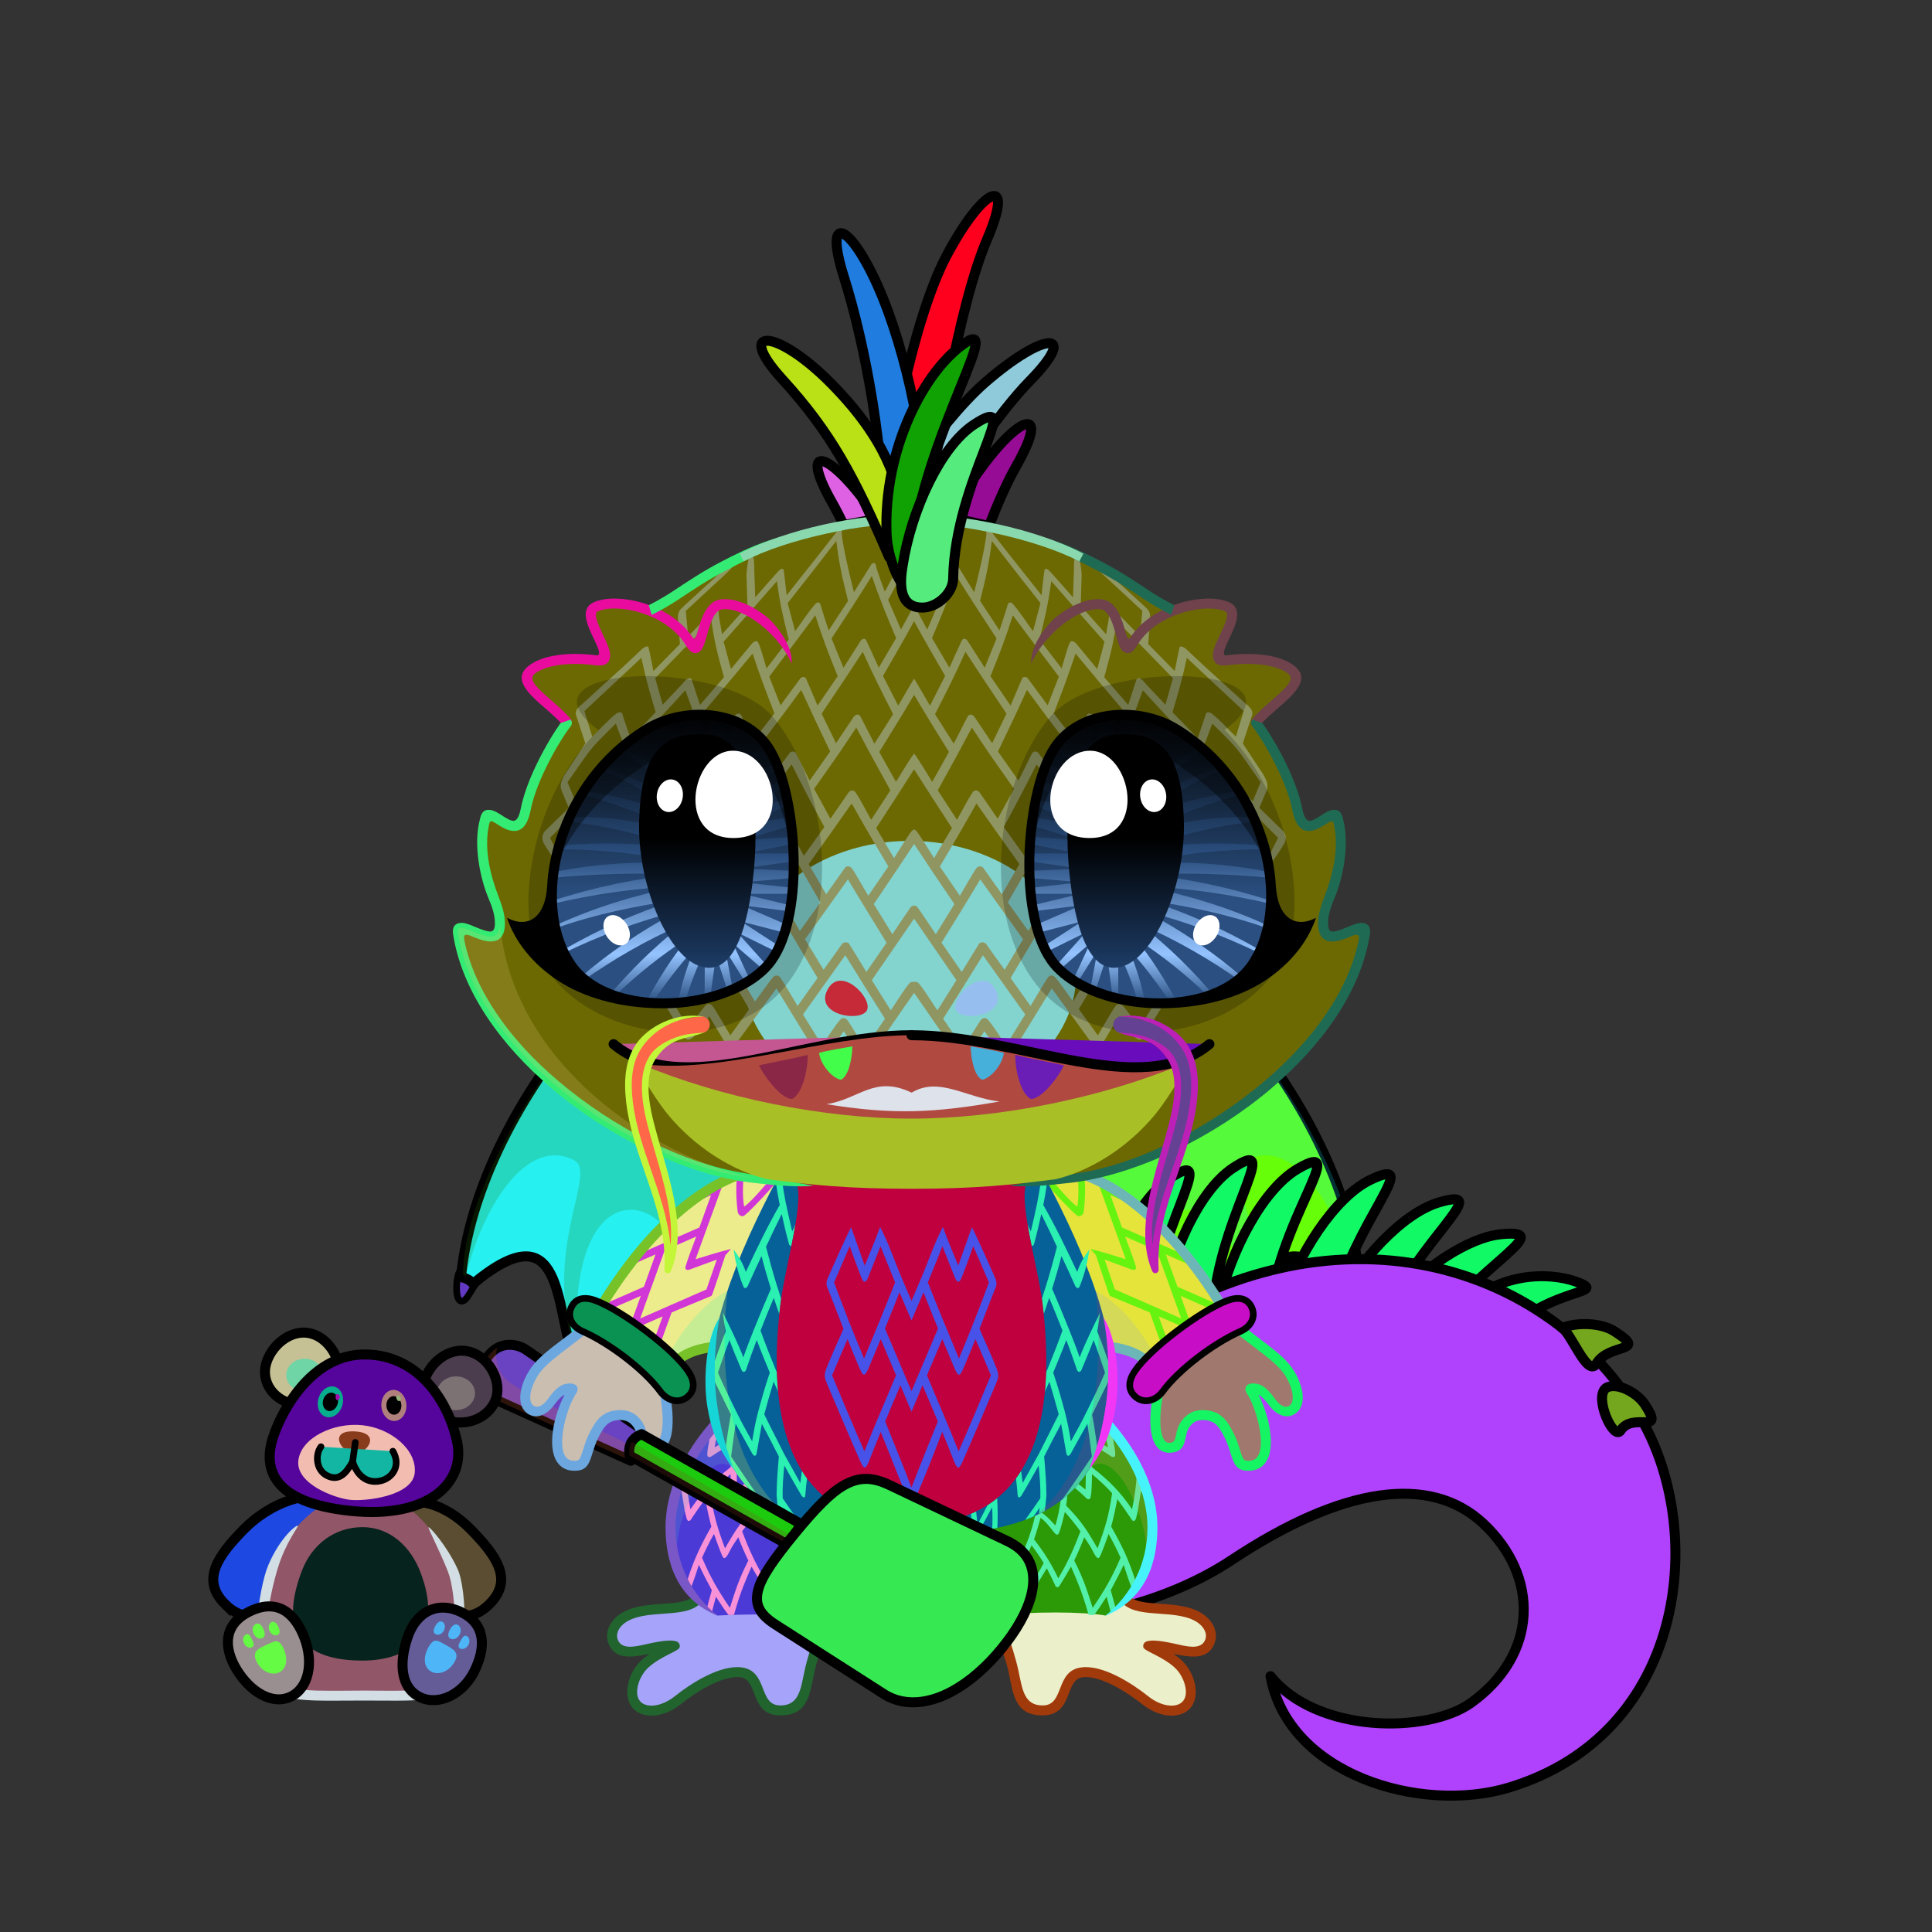 <svg xmlns="http://www.w3.org/2000/svg" xmlns:xlink="http://www.w3.org/1999/xlink" style="shape-rendering:geometricPrecision; text-rendering:geometricPrecision; image-rendering:optimizeQuality; fill-rule:evenodd; clip-rule:evenodd" version="1.1" viewBox="0 0 29000 29000" xml:space="preserve"><rect x="0" y="0" width="29000" height="29000" fill="#333333" stroke="none"/><defs><style type="text/css">.HairBack-Lizard1fil14 {fill:black;fill-opacity:0.2}
.HairBack-Lizard1fil605 {fill:url(#HairBack-Lizard1id822)}
.HairBack-Lizard1str5 {stroke:black;stroke-width:100;stroke-linecap:round;stroke-linejoin:round}
.HairBack-Lizard1fil606 {fill:url(#HairBack-Lizard1id1003)}
.HairBack-Lizard1fil607 {fill:url(#HairBack-Lizard1id101)}
.HairBack-Lizard1str0 {stroke:black;stroke-width:150;stroke-linecap:round;stroke-linejoin:round}
.HairBack-Lizard1fil608 {fill:url(#HairBack-Lizard1id821)}
.HairBack-Lizard1fil609 {fill:url(#HairBack-Lizard1id840)}
.HairBack-Lizard1fil610 {fill:url(#HairBack-Lizard1id294)}
.Tail-Lizard10fil630 {fill:url(#Tail-Lizard10id447)}
.Tail-Lizard10fil635 {fill:url(#Tail-Lizard10id313)}
.Tail-Lizard10fil14 {fill:black;fill-opacity:0.2}
.Tail-Lizard10fil632 {fill:url(#Tail-Lizard10id143)}
.Tail-Lizard10str0 {stroke:black;stroke-width:150;stroke-linecap:round;stroke-linejoin:round}
.Tail-Lizard10fil22 {fill:none}
.Tail-Lizard10fil634 {fill:#00f0f0}
.RightFoot-Lizard1fil637 {fill:url(#RightFoot-Lizard1id221)}
.RightFoot-Lizard1fil32 {fill:black;fill-rule:nonzero}
.RightLeg-Lizard5fil641 {fill:url(#RightLeg-Lizard5id29)}
.RightLeg-Lizard5fil644 {fill:url(#RightLeg-Lizard5id899)}
.RightLeg-Lizard5fil14 {fill:black;fill-opacity:0.2}
.RightLeg-Lizard5fil32 {fill:black;fill-rule:nonzero}
.LeftFoot-Lizard1fil646 {fill:url(#LeftFoot-Lizard1id445)}
.LeftFoot-Lizard1fil32 {fill:black;fill-rule:nonzero}
.LeftLeg-Lizard5fil651 {fill:url(#LeftLeg-Lizard5id21)}
.LeftLeg-Lizard5fil654 {fill:url(#LeftLeg-Lizard5id898)}
.LeftLeg-Lizard5fil14 {fill:black;fill-opacity:0.2}
.LeftLeg-Lizard5fil32 {fill:black;fill-rule:nonzero}
.RightHand-Lizard5fil655 {fill:url(#RightHand-Lizard5id333)}
.RightHand-Lizard5fil660 {fill:url(#RightHand-Lizard5id537)}
.RightHand-Lizard5fil14 {fill:black;fill-opacity:0.2}
.RightHand-Lizard5fil32 {fill:black;fill-rule:nonzero}
.RightPaw-Lizard1fil662 {fill:url(#RightPaw-Lizard1id362)}
.RightPaw-Lizard1fil32 {fill:black;fill-rule:nonzero}
.LeftHand-Lizard5fil667 {fill:url(#LeftHand-Lizard5id837)}
.LeftHand-Lizard5fil670 {fill:url(#LeftHand-Lizard5id531)}
.LeftHand-Lizard5fil14 {fill:black;fill-opacity:0.2}
.LeftHand-Lizard5fil32 {fill:black;fill-rule:nonzero}
.LeftPaw-Lizard1fil672 {fill:url(#LeftPaw-Lizard1id495)}
.LeftPaw-Lizard1fil32 {fill:black;fill-rule:nonzero}
.Body-Lizard5fil674 {fill:url(#Body-Lizard5id282)}
.Body-Lizard5fil682 {fill:url(#Body-Lizard5id455)}
.Body-Lizard5fil14 {fill:black;fill-opacity:0.2}
.Body-Lizard5fil32 {fill:black;fill-rule:nonzero}
.Body-Lizard5fil683 {fill:url(#Body-Lizard5id755)}
.Body-Lizard5fil684 {fill:url(#Body-Lizard5id625)}
.Ears-Lizard0fil22 {fill:none}
.Head-Lizard4fil693 {fill:url(#Head-Lizard4id412)}
.Head-Lizard4fil686 {fill:url(#Head-Lizard4id1041)}
.Head-Lizard4fil694 {fill:url(#Head-Lizard4id284)}
.Head-Lizard4fil32 {fill:black;fill-rule:nonzero}
.Head-Lizard4fil14 {fill:black;fill-opacity:0.2}
.Mouth-Lizard7fil728 {fill:url(#Mouth-Lizard7id904)}
.Mouth-Lizard7fil100 {fill:black}
.Mouth-Lizard7fil151 {fill:#FF9999}
.Mouth-Lizard7fil729 {fill:url(#Mouth-Lizard7id493)}
.Mouth-Lizard7fil730 {fill:url(#Mouth-Lizard7id544)}
.Mouth-Lizard7fil731 {fill:url(#Mouth-Lizard7id190)}
.Mouth-Lizard7fil732 {fill:url(#Mouth-Lizard7id319)}
.Mouth-Lizard7fil22 {fill:none}
.Mouth-Lizard7str0 {stroke:black;stroke-width:150;stroke-linecap:round;stroke-linejoin:round}
.Eyes-Lizard3fil14 {fill:black;fill-opacity:0.2}
.Eyes-Lizard3fil750 {fill:url(#Eyes-Lizard3id9)}
.Eyes-Lizard3fil751 {fill:url(#Eyes-Lizard3id13)}
.Eyes-Lizard3fil740 {fill:black;fill-opacity:0.4}
.Eyes-Lizard3fil752 {fill:url(#Eyes-Lizard3id678)}
.Eyes-Lizard3fil152 {fill:white}
.Eyes-Lizard3fil32 {fill:black;fill-rule:nonzero}
.Eyes-Lizard3fil747 {fill:url(#Eyes-Lizard3id0)}
.Eyes-Lizard3fil753 {fill:url(#Eyes-Lizard3id3)}
.Eyes-Lizard3fil754 {fill:url(#Eyes-Lizard3id688)}
.Moustache-Lizard1fil792 {fill:#4c69c2;fill-rule:nonzero}
.Moustache-Lizard1fil32 {fill:black;fill-rule:nonzero}
.Nose-Lizard0fil100 {fill:black}
.Hair-Lizard6fil32 {fill:black;fill-rule:nonzero}
.Hair-Lizard6fil810 {fill:url(#Hair-Lizard6id986)}
.Hair-Lizard6str0 {stroke:black;stroke-width:150;stroke-linecap:round;stroke-linejoin:round}
.Hair-Lizard6fil811 {fill:url(#Hair-Lizard6id938)}
.Hair-Lizard6fil812 {fill:url(#Hair-Lizard6id936)}
.Hair-Lizard6fil813 {fill:url(#Hair-Lizard6id910)}
.Hair-Lizard6fil814 {fill:url(#Hair-Lizard6id893)}
.Hair-Lizard6fil815 {fill:url(#Hair-Lizard6id922)}
.Hair-Lizard6fil816 {fill:url(#Hair-Lizard6id905)}
.Hair-Lizard6fil817 {fill:url(#Hair-Lizard6id1028)}
.BraceletSteel-Mediumfil57new {fill:url(#BraceletSteel-Mediumid666new);fill-rule:nonzero}
.BraceletSteel-Mediumstr4new {stroke:black;stroke-width:100}
.BraceletSteel-Mediumfil58new {fill:url(#BraceletSteel-Mediumid686new);fill-rule:nonzero}
.WeaponFlySwatterBack-Mediumfil1 {fill:black;fill-rule:nonzero;fill-opacity:0.2}
.WeaponFlySwatterBack-Mediumfil0 {fill:url(#WeaponFlySwatterBack-Mediumid26);fill-rule:nonzero}
.WeaponFlySwatterBack-Mediumstr0 {stroke:black;stroke-width:150;stroke-linecap:round;stroke-linejoin:round}
.WeaponFlySwatter-Mediumfil3 {fill:black;fill-opacity:0.2}
.WeaponFlySwatter-Mediumfil4 {fill:url(#WeaponFlySwatter-Mediumid24);fill-rule:nonzero}
.WeaponFlySwatter-Mediumfil1 {fill:black;fill-rule:nonzero;fill-opacity:0.2}
.WeaponFlySwatter-Mediumfil2 {fill:url(#WeaponFlySwatter-Mediumid0)}
.WeaponFlySwatter-Mediumstr0 {stroke:black;stroke-width:150;stroke-linecap:round;stroke-linejoin:round}
.WeaponFlySwatter-Mediumfil5 {fill:none;fill-rule:nonzero}
.WeaponFlySwatter-Mediumstr1 {stroke:black;stroke-width:150}
.AccessoryTeddyfil111 {fill:url(#AccessoryTeddyid56)}
.AccessoryTeddyfil3 {fill:black;fill-rule:nonzero}
.AccessoryTeddyfil112 {fill:url(#AccessoryTeddyid75)}
.AccessoryTeddyfil19 {fill:black;fill-opacity:0.502}
.AccessoryTeddyfil115 {fill:url(#AccessoryTeddyid69)}
.AccessoryTeddyfil117 {fill:url(#AccessoryTeddyid31)}
.AccessoryTeddyfil119 {fill:url(#AccessoryTeddyid5)}
.AccessoryTeddyfil120 {fill:url(#AccessoryTeddyid36)}
.AccessoryTeddyfil121 {fill:url(#AccessoryTeddyid41)}
.AccessoryTeddyfil15 {fill:black}
.AccessoryTeddyfil14 {fill:white}
.AccessoryTeddyfil109 {fill:url(#AccessoryTeddyid76)}
.AccessoryTeddystr1 {stroke:black;stroke-width:150}
.AccessoryTeddyfil110 {fill:url(#AccessoryTeddyid88)}
.AccessoryTeddyfil113 {fill:#B88531}
.AccessoryTeddyfil114 {fill:url(#AccessoryTeddyid10)}
.AccessoryTeddyfil116 {fill:url(#AccessoryTeddyid29)}
.AccessoryTeddyfil118 {fill:url(#AccessoryTeddyid27)}
.AccessoryTeddyfil2 {fill:none}
.AccessoryTeddystr8 {stroke:black;stroke-width:100;stroke-linecap:round;stroke-linejoin:round}
</style><linearGradient gradientUnits="objectBoundingBox" id="HairBack-Lizard1id822" x1="27.059%" x2="72.941%" xlink:href="#HairBack-Lizard1id78" y1="78.72%" y2="21.278%">
  </linearGradient><linearGradient gradientUnits="objectBoundingBox" id="HairBack-Lizard1id1003" x1="45.917%" x2="54.083%" xlink:href="#HairBack-Lizard1id78" y1="90.056%" y2="9.944%">
  </linearGradient><linearGradient gradientUnits="userSpaceOnUse" id="HairBack-Lizard1id101" x1="10942" x2="8559.36" y1="15613.5" y2="20378.7">
   <stop offset="0" style="stop-opacity:1; stop-color:#00e4ff"/>
   <stop offset="1" style="stop-opacity:1; stop-color:#96b1ff"/>
  </linearGradient><linearGradient gradientUnits="objectBoundingBox" id="HairBack-Lizard1id821" x1="72.941%" x2="27.059%" xlink:href="#HairBack-Lizard1id78" y1="78.72%" y2="21.278%">
  </linearGradient><linearGradient gradientUnits="objectBoundingBox" id="HairBack-Lizard1id840" x1="54.083%" x2="45.917%" xlink:href="#HairBack-Lizard1id78" y1="90.056%" y2="9.944%">
  </linearGradient><linearGradient gradientUnits="userSpaceOnUse" id="HairBack-Lizard1id294" x1="16381.1" x2="18763.7" xlink:href="#HairBack-Lizard1id101" y1="15613.5" y2="20378.7">
  </linearGradient><linearGradient gradientUnits="objectBoundingBox" id="Tail-Lizard10id447" x1="68.991%" x2="31.009%" y1="104.355%" y2="0%">
   <stop offset="0" style="stop-opacity:1; stop-color:#96b1ff"/>
   <stop offset="0.478" style="stop-opacity:1; stop-color:#6687e9"/>
   <stop offset="1" style="stop-opacity:1; stop-color:#4c69c2"/>
  </linearGradient><linearGradient gradientUnits="userSpaceOnUse" id="Tail-Lizard10id313" x1="13160.4" x2="25114.2" xlink:href="#Tail-Lizard10id5" y1="22793.3" y2="23061.9">
  </linearGradient><linearGradient gradientUnits="objectBoundingBox" id="Tail-Lizard10id143" x1="10.043%" x2="89.957%" xlink:href="#Tail-Lizard10id49" y1="82.989%" y2="17.012%">
  </linearGradient><linearGradient gradientUnits="userSpaceOnUse" id="RightFoot-Lizard1id221" x1="16306.2" x2="16825.8" y1="23871.7" y2="25810.9">
   <stop offset="0" style="stop-opacity:1; stop-color:#96b1ff"/>
   <stop offset="0.18" style="stop-opacity:1; stop-color:#96b1ff"/>
   <stop offset="1" style="stop-opacity:1; stop-color:#00f0f0"/>
  </linearGradient><linearGradient gradientUnits="objectBoundingBox" id="RightLeg-Lizard5id29" x1="50%" x2="50%" xlink:href="#RightLeg-Lizard5id17" y1="100%" y2="0%">
  </linearGradient><linearGradient gradientUnits="userSpaceOnUse" id="RightLeg-Lizard5id899" x1="16058" x2="16058" xlink:href="#RightLeg-Lizard5id898" y1="24242.4" y2="21278.2">
  </linearGradient><linearGradient gradientUnits="userSpaceOnUse" id="LeftFoot-Lizard1id445" x1="11057.6" x2="10538" xlink:href="#LeftFoot-Lizard1id221" y1="23871.7" y2="25810.9">
  </linearGradient><linearGradient gradientUnits="objectBoundingBox" id="LeftLeg-Lizard5id21" x1="50%" x2="50%" xlink:href="#LeftLeg-Lizard5id17" y1="100%" y2="0%">
  </linearGradient><linearGradient gradientUnits="userSpaceOnUse" id="LeftLeg-Lizard5id898" x1="11299.1" x2="11299.1" y1="24242.4" y2="21278.2">
   <stop offset="0" style="stop-opacity:1; stop-color:#96b1ff"/>
   <stop offset="0.741" style="stop-opacity:1; stop-color:#6687e9"/>
   <stop offset="1" style="stop-opacity:1; stop-color:#6687e9"/>
  </linearGradient><linearGradient gradientUnits="objectBoundingBox" id="RightHand-Lizard5id333" x1="39.006%" x2="60.993%" y1="1.866%" y2="98.133%">
   <stop offset="0" style="stop-opacity:1; stop-color:#4c69c2"/>
   <stop offset="0.788" style="stop-opacity:1; stop-color:#6687e9"/>
   <stop offset="1" style="stop-opacity:1; stop-color:#6687e9"/>
  </linearGradient><linearGradient gradientUnits="userSpaceOnUse" id="RightHand-Lizard5id537" x1="16517.5" x2="17510.2" xlink:href="#RightHand-Lizard5id531" y1="17673.8" y2="20681.9">
  </linearGradient><linearGradient gradientUnits="userSpaceOnUse" id="RightPaw-Lizard1id362" x1="17833.9" x2="18955.5" y1="19888.5" y2="21831.2">
   <stop offset="0" style="stop-opacity:1; stop-color:#6687e9"/>
   <stop offset="0.251" style="stop-opacity:1; stop-color:#6687e9"/>
   <stop offset="1" style="stop-opacity:1; stop-color:#00f0f0"/>
  </linearGradient><linearGradient gradientUnits="objectBoundingBox" id="LeftHand-Lizard5id837" x1="66.486%" x2="33.514%" xlink:href="#LeftHand-Lizard5id333" y1="1.746%" y2="98.254%">
  </linearGradient><linearGradient gradientUnits="userSpaceOnUse" id="LeftHand-Lizard5id531" x1="10822.2" x2="9829.54" y1="17673.8" y2="20681.9">
   <stop offset="0" style="stop-opacity:1; stop-color:#4c69c2"/>
   <stop offset="0.349" style="stop-opacity:1; stop-color:#4c69c2"/>
   <stop offset="0.859" style="stop-opacity:1; stop-color:#6687e9"/>
   <stop offset="1" style="stop-opacity:1; stop-color:#6687e9"/>
  </linearGradient><linearGradient gradientUnits="userSpaceOnUse" id="LeftPaw-Lizard1id495" x1="9529.97" x2="8408.35" xlink:href="#LeftPaw-Lizard1id362" y1="19888.5" y2="21831.2">
  </linearGradient><linearGradient gradientUnits="objectBoundingBox" id="Body-Lizard5id282" x1="50%" x2="50%" y1="0%" y2="100%">
   <stop offset="0" style="stop-opacity:1; stop-color:#4c69c2"/>
   <stop offset="0.502" style="stop-opacity:1; stop-color:#6687e9"/>
   <stop offset="1" style="stop-opacity:1; stop-color:#96b1ff"/>
  </linearGradient><linearGradient gradientUnits="userSpaceOnUse" id="Body-Lizard5id455" x1="13681.9" x2="13681.9" y1="17688.3" y2="23042.1">
   <stop offset="0" style="stop-opacity:1; stop-color:#4c69c2"/>
   <stop offset="0.329" style="stop-opacity:1; stop-color:#4c69c2"/>
   <stop offset="1" style="stop-opacity:1; stop-color:#96b1ff"/>
  </linearGradient><linearGradient gradientUnits="userSpaceOnUse" id="Body-Lizard5id755" x1="13681.9" x2="13681.9" y1="22882.1" y2="17688.3">
   <stop offset="0" style="stop-opacity:1; stop-color:#d7ffdd"/>
   <stop offset="0.851" style="stop-opacity:1; stop-color:#bff2c7"/>
   <stop offset="1" style="stop-opacity:1; stop-color:#bff2c7"/>
  </linearGradient><linearGradient gradientUnits="userSpaceOnUse" id="Body-Lizard5id625" x1="13681.9" x2="13681.9" y1="22580.3" y2="18418.3">
   <stop offset="0" style="stop-opacity:1; stop-color:#d7ffdd"/>
   <stop offset="0.329" style="stop-opacity:1; stop-color:#bff2c7"/>
   <stop offset="1" style="stop-opacity:1; stop-color:#bff2c7"/>
  </linearGradient><linearGradient gradientUnits="userSpaceOnUse" id="Head-Lizard4id412" x1="13681.9" x2="13681.9" xlink:href="#Head-Lizard4id122" y1="17825.9" y2="7794.34">
  </linearGradient><radialGradient cx="13653.8" cy="14622.1" fx="13653.8" fy="14622.1" gradientTransform="matrix(1 -0 -0 0.79 0 3073)" gradientUnits="userSpaceOnUse" id="Head-Lizard4id1041" r="2412.15">
   <stop offset="0" style="stop-opacity:1; stop-color:#4c69c2"/>
   <stop offset="1" style="stop-opacity:1; stop-color:#6687e9"/>
  </radialGradient><linearGradient gradientUnits="objectBoundingBox" id="Head-Lizard4id284" x1="50%" x2="50%" y1="100%" y2="0%">
   <stop offset="0" style="stop-opacity:1; stop-color:#4c69c2"/>
   <stop offset="0.231" style="stop-opacity:1; stop-color:#4c69c2"/>
   <stop offset="0.729" style="stop-opacity:1; stop-color:#6687e9"/>
   <stop offset="1" style="stop-opacity:1; stop-color:#96b1ff"/>
  </linearGradient><linearGradient gradientUnits="objectBoundingBox" id="Mouth-Lizard7id904" x1="50%" x2="50%" xlink:href="#Mouth-Lizard7id133" y1="100%" y2="0%">
  </linearGradient><linearGradient gradientUnits="userSpaceOnUse" id="Mouth-Lizard7id493" x1="11670.5" x2="11846.9" xlink:href="#Mouth-Lizard7id190" y1="15835.8" y2="16494">
  </linearGradient><linearGradient gradientUnits="userSpaceOnUse" id="Mouth-Lizard7id544" x1="12480" x2="12610.3" xlink:href="#Mouth-Lizard7id190" y1="15713.5" y2="16199.6">
  </linearGradient><linearGradient gradientUnits="userSpaceOnUse" id="Mouth-Lizard7id319" x1="14753.6" x2="14883.9" xlink:href="#Mouth-Lizard7id190" y1="15713.5" y2="16199.6">
  </linearGradient><linearGradient gradientUnits="objectBoundingBox" id="Eyes-Lizard3id9" x1="50%" x2="50%" xlink:href="#Eyes-Lizard3id0" y1="100%" y2="0%">
  </linearGradient><linearGradient gradientUnits="objectBoundingBox" id="Eyes-Lizard3id13" x1="50%" x2="50%" xlink:href="#Eyes-Lizard3id3" y1="100%" y2="0%">
  </linearGradient><linearGradient gradientUnits="userSpaceOnUse" id="Eyes-Lizard3id678" x1="10466.7" x2="10466.7" xlink:href="#Eyes-Lizard3id384" y1="11019.3" y2="14527">
  </linearGradient><linearGradient gradientUnits="userSpaceOnUse" id="Eyes-Lizard3id688" x1="16897.1" x2="16897.1" xlink:href="#Eyes-Lizard3id384" y1="11019.3" y2="14527">
  </linearGradient><linearGradient gradientUnits="userSpaceOnUse" id="Hair-Lizard6id986" x1="12730.7" x2="12707.4" xlink:href="#Hair-Lizard6id49" y1="7891.9" y2="6910.78">
  </linearGradient><linearGradient gradientUnits="userSpaceOnUse" id="Hair-Lizard6id938" x1="14853.9" x2="14897.8" xlink:href="#Hair-Lizard6id49" y1="7912.39" y2="6348.47">
  </linearGradient><linearGradient gradientUnits="userSpaceOnUse" id="Hair-Lizard6id936" x1="14168.9" x2="15255.2" xlink:href="#Hair-Lizard6id49" y1="8041.33" y2="5055.01">
  </linearGradient><linearGradient gradientUnits="userSpaceOnUse" id="Hair-Lizard6id910" x1="14734.6" x2="13566.7" xlink:href="#Hair-Lizard6id49" y1="7604.89" y2="3497.15">
  </linearGradient><linearGradient gradientUnits="userSpaceOnUse" id="Hair-Lizard6id893" x1="12350.2" x2="14056.7" xlink:href="#Hair-Lizard6id49" y1="7054.79" y2="4582.31">
  </linearGradient><linearGradient gradientUnits="userSpaceOnUse" id="Hair-Lizard6id922" x1="13050" x2="11908.4" xlink:href="#Hair-Lizard6id49" y1="8224.38" y2="5255.02">
  </linearGradient><linearGradient gradientUnits="userSpaceOnUse" id="Hair-Lizard6id905" x1="13680.2" x2="14270" xlink:href="#Hair-Lizard6id49" y1="8611.28" y2="5302.84">
  </linearGradient><linearGradient gradientUnits="userSpaceOnUse" id="Hair-Lizard6id1028" x1="13856" x2="14579.8" xlink:href="#Hair-Lizard6id49" y1="8953.69" y2="6423.57">
  </linearGradient><linearGradient gradientUnits="userSpaceOnUse" id="BraceletSteel-Mediumid666new" x1="8808.47" x2="10149.2" xlink:href="#BraceletSteel-Mediumid663new" y1="19708.3" y2="20807.9">
  </linearGradient><linearGradient gradientUnits="userSpaceOnUse" id="BraceletSteel-Mediumid686new" x1="18555.4" x2="17214.7" xlink:href="#BraceletSteel-Mediumid663new" y1="19708.3" y2="20807.9">
  </linearGradient><linearGradient gradientUnits="userSpaceOnUse" id="WeaponFlySwatterBack-Mediumid26" x1="7745.86" x2="9181.7" xlink:href="#WeaponFlySwatterBack-Mediumid24" y1="21810.6" y2="20301.7">
  </linearGradient><linearGradient gradientUnits="userSpaceOnUse" id="WeaponFlySwatter-Mediumid24" x1="12160.4" x2="14712.1" y1="25216.2" y2="22534.8">
   <stop offset="0" style="stop-opacity:1; stop-color:#008011"/>
   <stop offset="1" style="stop-opacity:1; stop-color:#00BD55"/>
  </linearGradient><linearGradient gradientUnits="userSpaceOnUse" id="WeaponFlySwatter-Mediumid0" x1="9457.05" x2="12008.3" y1="22428.9" y2="22293.2">
   <stop offset="0" style="stop-opacity:1; stop-color:#787878"/>
   <stop offset="1" style="stop-opacity:1; stop-color:#D6D6D6"/>
  </linearGradient><linearGradient gradientUnits="userSpaceOnUse" id="AccessoryTeddyid56" x1="5274.88" x2="5544.57" y1="25442.4" y2="22421.3">
   <stop offset="0" style="stop-opacity:1; stop-color:#B88531"/>
   <stop offset="0.149" style="stop-opacity:1; stop-color:#99672C"/>
   <stop offset="0.639" style="stop-opacity:1; stop-color:#9C6E24"/>
   <stop offset="1" style="stop-opacity:1; stop-color:#523100"/>
  </linearGradient><linearGradient gradientUnits="userSpaceOnUse" id="AccessoryTeddyid75" x1="5571.12" x2="5255.06" xlink:href="#AccessoryTeddyid5" y1="22926.7" y2="24922">
  </linearGradient><linearGradient gradientUnits="userSpaceOnUse" id="AccessoryTeddyid69" x1="5447.62" x2="5256.22" xlink:href="#AccessoryTeddyid5" y1="21348.3" y2="22556.4">
  </linearGradient><linearGradient gradientUnits="userSpaceOnUse" id="AccessoryTeddyid31" x1="4032.54" x2="3912.76" xlink:href="#AccessoryTeddyid5" y1="24354.6" y2="25110.8">
  </linearGradient><linearGradient gradientUnits="userSpaceOnUse" id="AccessoryTeddyid36" x1="4875.13" x2="5044.37" y1="21255" y2="20829.7">
   <stop offset="0" style="stop-opacity:1; stop-color:#5C3600"/>
   <stop offset="0.51" style="stop-opacity:1; stop-color:#2C160A"/>
   <stop offset="1" style="stop-opacity:1; stop-color:#3F261A"/>
  </linearGradient><linearGradient gradientUnits="userSpaceOnUse" id="AccessoryTeddyid41" x1="5933.75" x2="5890.77" xlink:href="#AccessoryTeddyid36" y1="21325.3" y2="20867.1">
  </linearGradient><linearGradient gradientUnits="userSpaceOnUse" id="AccessoryTeddyid76" x1="7386.63" x2="5965.55" xlink:href="#AccessoryTeddyid56" y1="24047.7" y2="22751.4">
  </linearGradient><linearGradient gradientUnits="userSpaceOnUse" id="AccessoryTeddyid88" x1="3357.21" x2="4839.21" xlink:href="#AccessoryTeddyid56" y1="24050.5" y2="22671">
  </linearGradient><linearGradient gradientUnits="userSpaceOnUse" id="AccessoryTeddyid10" x1="4764.52" x2="6162.34" y1="22575.4" y2="20450.7">
   <stop offset="0" style="stop-opacity:1; stop-color:#B88531"/>
   <stop offset="0.149" style="stop-opacity:1; stop-color:#99672C"/>
   <stop offset="0.502" style="stop-opacity:1; stop-color:#9C6E24"/>
   <stop offset="1" style="stop-opacity:1; stop-color:#FFC44F"/>
  </linearGradient><linearGradient gradientUnits="userSpaceOnUse" id="AccessoryTeddyid29" x1="3813.38" x2="4245.66" xlink:href="#AccessoryTeddyid27" y1="24177.4" y2="25442.6">
  </linearGradient><linearGradient gradientUnits="objectBoundingBox" id="HairBack-Lizard1id78" x1="95.802%" x2="4.198%" y1="69.345%" y2="30.655%">
   <stop offset="0" style="stop-opacity:1; stop-color:#E0D0BF"/>
   <stop offset="1" style="stop-opacity:1; stop-color:#B5987B"/>
  </linearGradient><linearGradient gradientUnits="objectBoundingBox" id="Tail-Lizard10id5" x1="50%" x2="50%" y1="0%" y2="100%">
   <stop offset="0" style="stop-opacity:1; stop-color:#00e4ff"/>
   <stop offset="1" style="stop-opacity:1; stop-color:#1ae8ff"/>
  </linearGradient><linearGradient gradientUnits="userSpaceOnUse" id="Tail-Lizard10id49" x1="13715.8" x2="13715.8" y1="6802.99" y2="8218.57">
   <stop offset="0" style="stop-opacity:1; stop-color:#00d6d6"/>
   <stop offset="1" style="stop-opacity:1; stop-color:#00f0f0"/>
  </linearGradient><linearGradient gradientUnits="userSpaceOnUse" id="RightLeg-Lizard5id17" x1="11873.5" x2="11873.5" y1="24310" y2="21166.6">
   <stop offset="0" style="stop-opacity:1; stop-color:#96b1ff"/>
   <stop offset="0.431" style="stop-opacity:1; stop-color:#96b1ff"/>
   <stop offset="1" style="stop-opacity:1; stop-color:#6687e9"/>
  </linearGradient><linearGradient gradientUnits="userSpaceOnUse" id="RightLeg-Lizard5id898" x1="11299.1" x2="11299.1" y1="24242.4" y2="21278.2">
   <stop offset="0" style="stop-opacity:1; stop-color:#96b1ff"/>
   <stop offset="0.741" style="stop-opacity:1; stop-color:#6687e9"/>
   <stop offset="1" style="stop-opacity:1; stop-color:#6687e9"/>
  </linearGradient><linearGradient gradientUnits="userSpaceOnUse" id="LeftFoot-Lizard1id221" x1="16306.2" x2="16825.8" y1="23871.7" y2="25810.9">
   <stop offset="0" style="stop-opacity:1; stop-color:#96b1ff"/>
   <stop offset="0.18" style="stop-opacity:1; stop-color:#96b1ff"/>
   <stop offset="1" style="stop-opacity:1; stop-color:#00f0f0"/>
  </linearGradient><linearGradient gradientUnits="userSpaceOnUse" id="LeftLeg-Lizard5id17" x1="11873.5" x2="11873.5" y1="24310" y2="21166.6">
   <stop offset="0" style="stop-opacity:1; stop-color:#96b1ff"/>
   <stop offset="0.431" style="stop-opacity:1; stop-color:#96b1ff"/>
   <stop offset="1" style="stop-opacity:1; stop-color:#6687e9"/>
  </linearGradient><linearGradient gradientUnits="userSpaceOnUse" id="RightHand-Lizard5id531" x1="10822.2" x2="9829.54" y1="17673.8" y2="20681.9">
   <stop offset="0" style="stop-opacity:1; stop-color:#4c69c2"/>
   <stop offset="0.349" style="stop-opacity:1; stop-color:#4c69c2"/>
   <stop offset="0.859" style="stop-opacity:1; stop-color:#6687e9"/>
   <stop offset="1" style="stop-opacity:1; stop-color:#6687e9"/>
  </linearGradient><linearGradient gradientUnits="objectBoundingBox" id="LeftHand-Lizard5id333" x1="39.006%" x2="60.993%" y1="1.866%" y2="98.133%">
   <stop offset="0" style="stop-opacity:1; stop-color:#4c69c2"/>
   <stop offset="0.788" style="stop-opacity:1; stop-color:#6687e9"/>
   <stop offset="1" style="stop-opacity:1; stop-color:#6687e9"/>
  </linearGradient><linearGradient gradientUnits="userSpaceOnUse" id="LeftPaw-Lizard1id362" x1="17833.9" x2="18955.5" y1="19888.5" y2="21831.2">
   <stop offset="0" style="stop-opacity:1; stop-color:#6687e9"/>
   <stop offset="0.251" style="stop-opacity:1; stop-color:#6687e9"/>
   <stop offset="1" style="stop-opacity:1; stop-color:#00f0f0"/>
  </linearGradient><linearGradient gradientUnits="userSpaceOnUse" id="Head-Lizard4id122" x1="13681.9" x2="13681.9" y1="17788.8" y2="7794.35">
   <stop offset="0" style="stop-opacity:1; stop-color:#4c69c2"/>
   <stop offset="0.22" style="stop-opacity:1; stop-color:#6687e9"/>
   <stop offset="0.639" style="stop-opacity:1; stop-color:#6687e9"/>
   <stop offset="1" style="stop-opacity:1; stop-color:#96b1ff"/>
  </linearGradient><linearGradient gradientUnits="userSpaceOnUse" id="Mouth-Lizard7id133" x1="13681.9" x2="13681.9" y1="17844" y2="15520.7">
   <stop offset="0" style="stop-opacity:1; stop-color:#bff2c7"/>
   <stop offset="1" style="stop-opacity:1; stop-color:#d7ffdd"/>
  </linearGradient><linearGradient gradientUnits="userSpaceOnUse" id="Mouth-Lizard7id190" x1="15516.9" x2="15693.3" y1="15835.8" y2="16494">
   <stop offset="0" style="stop-opacity:1; stop-color:#DBDBDB"/>
   <stop offset="0.529" style="stop-opacity:1; stop-color:white"/>
   <stop offset="1" style="stop-opacity:1; stop-color:#d7ffdd"/>
  </linearGradient><linearGradient gradientUnits="objectBoundingBox" id="Eyes-Lizard3id0" x1="50%" x2="50%" y1="100%" y2="0%">
   <stop offset="0" style="stop-opacity:1; stop-color:#2a4f80"/>
   <stop offset="0.388" style="stop-opacity:1; stop-color:#2a4f80"/>
   <stop offset="1" style="stop-opacity:1; stop-color:black"/>
  </linearGradient><linearGradient gradientUnits="userSpaceOnUse" id="Eyes-Lizard3id3" x1="17264.5" x2="17264.5" y1="15055.2" y2="10729.2">
   <stop offset="0" style="stop-opacity:1; stop-color:#2a4f80"/>
   <stop offset="0.169" style="stop-opacity:1; stop-color:#94c3ff"/>
   <stop offset="0.51" style="stop-opacity:1; stop-color:#2a4f80"/>
   <stop offset="1" style="stop-opacity:1; stop-color:black"/>
  </linearGradient><linearGradient gradientUnits="userSpaceOnUse" id="Eyes-Lizard3id384" x1="16417.8" x2="16417.8" y1="11784.3" y2="14068.5">
   <stop offset="0" style="stop-opacity:1; stop-color:black"/>
   <stop offset="0.45" style="stop-opacity:1; stop-color:black"/>
   <stop offset="1" style="stop-opacity:1; stop-color:#1d3c66"/>
  </linearGradient><linearGradient gradientUnits="userSpaceOnUse" id="Hair-Lizard6id49" x1="13715.8" x2="13715.8" y1="6802.99" y2="8218.57">
   <stop offset="0" style="stop-opacity:1; stop-color:#00d6d6"/>
   <stop offset="1" style="stop-opacity:1; stop-color:#00f0f0"/>
  </linearGradient><linearGradient gradientUnits="userSpaceOnUse" id="BraceletSteel-Mediumid663new" x1="19208.4" x2="16994.4" y1="19855.6" y2="20661.5">
   <stop offset="0" style="stop-opacity:1; stop-color:#424352"/>
   <stop offset="0.11" style="stop-opacity:1; stop-color:#848690"/>
   <stop offset="0.251" style="stop-opacity:1; stop-color:#FFFFFC"/>
   <stop offset="0.471" style="stop-opacity:1; stop-color:#8D8F99"/>
   <stop offset="0.78" style="stop-opacity:1; stop-color:#16171A"/>
   <stop offset="1" style="stop-opacity:1; stop-color:#42444D"/>
  </linearGradient><linearGradient gradientUnits="userSpaceOnUse" id="WeaponFlySwatterBack-Mediumid24" x1="12160.4" x2="14712.1" y1="25216.2" y2="22534.8">
   <stop offset="0" style="stop-opacity:1; stop-color:#008011"/>
   <stop offset="1" style="stop-opacity:1; stop-color:#00BD55"/>
  </linearGradient><linearGradient gradientUnits="userSpaceOnUse" id="AccessoryTeddyid5" x1="6771.67" x2="6651.69" y1="24347.4" y2="25104.8">
   <stop offset="0" style="stop-opacity:1; stop-color:#F2D996"/>
   <stop offset="1" style="stop-opacity:1; stop-color:#C79A45"/>
  </linearGradient><linearGradient gradientUnits="userSpaceOnUse" id="AccessoryTeddyid27" x1="7031.19" x2="6244.99" y1="24298.4" y2="25352.6">
   <stop offset="0" style="stop-opacity:1; stop-color:#B88531"/>
   <stop offset="0.329" style="stop-opacity:1; stop-color:#99672C"/>
   <stop offset="0.541" style="stop-opacity:1; stop-color:#9C6E24"/>
   <stop offset="1" style="stop-opacity:1; stop-color:#523100"/>
  </linearGradient></defs><g id="HairBack-Lizard1">
 <animateTransform additive="sum" attributeName="transform" dur="10" repeatCount="indefinite" type="translate" values="0;0 200;0;0 200;0;0 200;0;0 200;0"/>
  <path class="HairBack-Lizard1fil605 HairBack-Lizard1str5" d="M6894 19094c-46,79 -70,407 22,435 93,29 160,-205 256,-285 -73,-84 -208,-136 -278,-150z" style="fill:#6339c3"/>
  <path class="HairBack-Lizard1fil606 HairBack-Lizard1str5" d="M8583 20396c-17,90 70,407 166,403 97,-5 90,-247 146,-355 -96,-55 -242,-58 -312,-48z" style="fill:#a0aba0"/>
  <path class="HairBack-Lizard1fil607 HairBack-Lizard1str0" d="M8693 15387c-686,786 -1626,2252 -1774,3785 64,4 140,45 183,97 1367,-1133 1226,355 1517,1152 64,-4 186,28 232,54 876,-1799 1701,-1719 2140,130 146,-1759 1446,-1979 1592,-3738 -1297,-493 -2594,-986 -3890,-1480z" style="fill:#26f0f0"/>
  <path class="HairBack-Lizard1fil14" d="M8109 16235c-344,498 -1145,1831 -1159,2886 0,44 37,4 39,48 232,-986 893,-2127 1626,-1754 379,193 -536,1366 60,3009 -250,-3126 1616,-2488 1546,-1220 239,118 591,555 752,1345 49,-1052 1276,-2360 1410,-2809 -167,-651 -3612,-1344 -4274,-1505z" style="fill:#2b7400"/>
  <path class="HairBack-Lizard1fil608 HairBack-Lizard1str5" d="M20429 19094c46,79 70,407 -22,435 -93,29 -160,-205 -256,-285 73,-84 209,-136 278,-150z" style="fill:#0b0c3d"/>
  <path class="HairBack-Lizard1fil609 HairBack-Lizard1str5" d="M18740 20396c17,90 -70,407 -166,403 -97,-5 -90,-247 -146,-355 96,-55 242,-58 312,-48z" style="fill:#68fd69"/>
  <path class="HairBack-Lizard1fil610 HairBack-Lizard1str0" d="M18630 15387c686,786 1626,2252 1774,3785 -64,4 -140,45 -183,97 -1367,-1133 -1226,355 -1517,1152 -64,-4 -186,28 -232,54 -876,-1799 -1700,-1719 -2140,130 -146,-1759 -1446,-1979 -1592,-3738 1297,-493 2594,-986 3890,-1480z" style="fill:#67fe09"/>
  <path class="HairBack-Lizard1fil14" d="M19214 16235c344,498 1145,1831 1159,2886 0,44 -37,4 -39,48 -232,-986 -893,-2127 -1626,-1754 -379,193 536,1366 -60,3009 250,-3126 -1616,-2488 -1546,-1220 -239,118 -591,555 -752,1345 -49,-1052 -1276,-2360 -1409,-2809 166,-651 3611,-1344 4273,-1505z" style="fill:#11ecfe"/>
 </g><g id="Tail-Lizard10">
  <path class="Tail-Lizard10fil632 Tail-Lizard10str0" d="M21783 19833c625,-803 1519,-721 1859,-600 649,231 -701,18 -1421,1250 -112,192 -473,166 -637,17 -260,-234 -13,-494 199,-667zm-5288 -38c131,-836 572,-1782 1069,-2111 796,-526 -285,807 -311,2313 -4,223 -248,436 -469,432 -350,-6 -334,-364 -289,-634zm944 -151c131,-836 571,-1783 1069,-2112 796,-526 -286,808 -311,2314 -4,222 -248,436 -469,432 -350,-7 -335,-365 -289,-634zm853 -51c178,-827 671,-1747 1187,-2048 824,-480 -331,790 -442,2293 -16,222 -272,421 -493,404 -348,-26 -313,-382 -252,-649zm929 54c247,-809 816,-1685 1355,-1940 806,-383 -242,614 -575,1961 380,-733 1050,-1460 1602,-1621 777,-228 -132,425 -711,1503 497,-534 1150,-975 1640,-1024 950,-94 -629,581 -1353,1902 -107,195 -422,271 -616,164 -95,-52 -143,-118 -160,-190 -112,56 -244,74 -354,38 -160,-52 -215,-158 -215,-281 -108,111 -273,179 -416,156 -346,-55 -280,-408 -197,-668z" style="fill:#11fa66"/>
  <path class="Tail-Lizard10fil630" d="M22650 26832c-1326,401 -3314,-197 -3579,-1672 697,866 2364,863 3008,402 1011,-723 1036,-1899 184,-2695 -797,-744 -2116,-555 -3779,552 -1464,974 -5373,1630 -7449,-1248 -558,-773 5027,-1481 5447,-1803 3366,-2580 6806,-1437 8165,950 970,1706 650,4712 -1997,5514z" style="fill:#0a4e92"/>
  <path class="Tail-Lizard10fil635" d="M22650 26832c-1326,401 -3314,-197 -3579,-1672 697,866 2364,863 3008,402 848,-606 1002,-1532 527,-2284 -620,-1227 1395,-2919 2279,-1448 652,1739 164,4275 -2235,5002zm-6018 -2626c1905,-741 886,-4129 -272,-4318 -348,38 -851,-280 -1200,-242 -157,1755 725,4214 -2034,4231 848,576 2774,422 3506,329zm4885 -1740c-497,-106 -1022,-152 -1663,221 -1105,-20 -1193,-3541 -78,-3723 868,-195 2112,103 2776,406 -1256,-218 -1924,2793 -1035,3096z" style="fill:#ee354c"/>
  <path class="Tail-Lizard10fil14" d="M22762 23586c-100,-256 -267,-502 -499,-719 -797,-744 -2116,-555 -3779,552 -1353,900 -4791,1528 -6944,-650l1774 -1358c779,1673 3479,1959 4967,1131 1814,-1008 4195,-710 4481,1044z" style="fill:#c43ccc"/>
  <path class="Tail-Lizard10fil22 Tail-Lizard10str0" d="M22650 26832c-1326,401 -3314,-197 -3579,-1672 697,866 2364,863 3008,402 1011,-723 1036,-1899 184,-2695 -797,-744 -2114,-553 -3779,552 -1763,1170 -5373,1630 -7449,-1248 -558,-773 5027,-1481 5447,-1803 3366,-2580 6806,-1437 8165,950 970,1706 650,4712 -1997,5514z" style="fill:#b042fd"/>
  <path class="Tail-Lizard10fil634 Tail-Lizard10str0" d="M24105 20836c148,-98 463,60 583,243 317,480 -177,105 -363,394 -102,158 -402,-497 -220,-637zm-655 -903c207,-86 573,-82 776,46 533,337 -66,169 -263,489 -132,214 -371,-441 -513,-535z" style="fill:#74a71d"/>
 </g><g id="RightFoot-Lizard1">
  <path class="RightFoot-Lizard1fil637" d="M16896 24005c177,194 630,99 971,213 299,100 377,345 252,488 -126,145 -306,76 -460,51 -150,-23 -303,-85 -424,-49 177,63 791,364 618,803 -89,226 -408,214 -663,10 -311,-249 -694,-450 -946,-419 -343,42 -190,563 -583,572 -600,14 -308,-788 -664,-1201 -43,-70 -57,-204 -18,-292 582,-77 1506,161 1917,-176z" style="fill:#ebefca"/>
  <path class="RightFoot-Lizard1fil32" d="M16951 23955c84,92 268,105 469,119 229,16 506,34 687,193 110,95 176,241 128,385 -96,287 -393,216 -620,174 44,31 88,65 128,103 260,243 321,768 -102,820 -176,21 -363,-61 -498,-170 -204,-163 -618,-436 -891,-403 -276,34 -138,562 -589,572 -420,10 -453,-299 -522,-643 -42,-206 -130,-417 -197,-588 -20,-52 -8,-108 45,-121 50,-7 100,40 130,121 53,141 128,373 169,566 59,275 83,523 372,516 323,-7 175,-523 575,-571 322,-40 760,241 1002,435 102,82 251,153 386,137 285,-35 179,-411 17,-562 -187,-176 -460,-252 -477,-309 -12,-39 11,-81 51,-92 130,-39 386,31 538,62 117,23 292,53 342,-95 28,-85 -22,-170 -85,-224 -149,-130 -411,-143 -600,-157 -211,-15 -408,-29 -535,-135 31,-62 55,-97 77,-133z" style="fill:#a13a0a"/>
 </g><g id="LeftFoot-Lizard1">
  <path class="LeftFoot-Lizard1fil646" d="M10468 24005c-177,194 -630,99 -971,213 -299,100 -377,345 -253,488 127,145 307,76 460,51 151,-23 304,-85 425,-49 -177,63 -791,364 -619,803 89,226 409,214 664,10 311,-249 694,-450 946,-419 343,42 190,563 583,572 600,14 308,-788 663,-1201 44,-70 58,-204 19,-292 -583,-77 -1506,161 -1917,-176z" style="fill:#a6a4fa"/>
  <path class="LeftFoot-Lizard1fil32" d="M10412 23955c-83,92 -268,105 -468,119 -229,16 -506,34 -688,193 -109,95 -176,241 -128,385 96,287 394,216 620,174 -44,31 -87,65 -127,103 -260,243 -321,768 102,820 176,21 363,-61 498,-170 203,-163 618,-436 891,-403 276,34 138,562 589,572 419,10 452,-299 522,-643 42,-206 130,-417 196,-588 21,-52 9,-108 -45,-121 -50,-7 -99,40 -130,121 -52,141 -127,373 -168,566 -59,275 -83,523 -372,516 -323,-7 -175,-523 -575,-571 -322,-40 -761,241 -1002,435 -103,82 -251,153 -386,137 -285,-35 -179,-411 -17,-562 187,-176 460,-252 477,-309 12,-39 -11,-81 -51,-92 -130,-39 -386,31 -538,62 -118,23 -292,53 -342,-95 -28,-85 22,-170 85,-224 149,-130 411,-143 600,-157 211,-15 408,-29 535,-135 -31,-62 -55,-97 -78,-133z" style="fill:#21642e"/>
 </g><g id="RightLeg-Lizard5">
  <path class="RightLeg-Lizard5fil641" d="M13682 23167c428,0 1386,122 1321,776 -5,52 -27,166 -34,307 502,-62 1292,-61 1625,0 415,-193 703,-872 705,-1316 2,-661 -392,-1250 -712,-1596 -352,-381 -2030,-8 -2905,-8l0 1837z" style="fill:#2c9907"/>
  <path class="RightLeg-Lizard5fil644" d="M14891 23562c66,84 140,219 195,312 -33,49 -66,96 -99,143 -6,39 -12,86 -18,140 54,-69 104,-140 154,-213 39,74 78,148 109,221 19,23 37,26 60,0 37,0 381,-552 421,-624 46,86 87,173 128,261 9,30 45,28 63,2 2,0 159,-264 172,-288 81,189 164,365 264,724 29,1 56,1 82,2 66,-87 127,-179 188,-275 22,78 44,157 63,235 25,-16 50,-35 75,-55 -24,-93 -50,-185 -76,-277 66,-122 133,-249 195,-381 18,50 109,347 132,366 34,17 54,-72 31,-170 -97,-293 -195,-497 -351,-770 36,-135 66,-272 93,-412 77,103 148,206 219,312 19,24 46,21 60,-21 34,-136 16,-40 77,-414 43,59 84,119 124,180 -19,-92 -46,-182 -77,-270 -11,-14 -22,-28 -34,-42 2,-12 3,-24 4,-37 -25,-60 -51,-119 -79,-176 -2,71 -5,141 -11,212 -1,1 -1,3 0,4 -14,135 -35,270 -62,404 -187,-273 -335,-420 -602,-632 -15,-124 -32,-248 -64,-368 126,61 238,129 349,203 2,2 5,3 8,6 31,15 59,6 56,-32 0,0 0,-1 0,-1 0,-86 -42,-282 -65,-370 8,4 15,8 23,12 -40,-48 -79,-93 -118,-135 -21,-23 -46,-42 -76,-60 15,31 29,62 42,93 1,1 1,1 1,2 32,116 63,232 84,352 -243,-144 -475,-242 -426,-123 39,139 71,280 88,424 0,1 0,1 1,2 6,110 4,221 0,331 -283,-234 -388,-235 -357,-172 0,279 -21,448 -95,712 -248,-277 -289,-224 -297,-183 -58,266 -119,420 -224,662 -122,-173 -274,-298 -457,-358 101,94 150,124 200,188 -53,122 -108,238 -173,354zm390 509c-104,-203 -163,-320 -301,-515 52,-96 100,-193 142,-293 23,28 109,139 172,227 15,16 43,16 59,-13 7,0 120,-253 131,-281 67,86 127,174 182,266 -123,232 -237,398 -385,609zm604 -380c-110,-228 -206,-381 -364,-585 38,-108 69,-215 99,-324 177,137 231,328 277,225 30,-70 72,-253 87,-312 81,92 160,189 234,290 -98,260 -192,469 -333,706zm517 443c-91,-283 -138,-434 -278,-710 56,-114 106,-230 151,-349 19,31 90,127 132,214 43,88 79,122 98,83 21,-25 119,-297 135,-347 66,117 126,235 180,357 -127,296 -242,492 -418,752zm72 -893c-157,-274 -241,-406 -471,-642 17,-116 27,-231 29,-346 96,74 189,151 273,234 2,2 4,4 7,6 0,0 0,0 0,0 23,19 52,16 58,-20 0,0 0,-1 0,-1 19,-67 20,-267 21,-344 108,89 209,183 302,285 -46,329 -106,526 -219,828z" style="fill:#53f0aa"/>
  <path class="RightLeg-Lizard5fil14" d="M17192 23398c67,-149 106,-306 107,-464 2,-776 -541,-1452 -869,-1753 -19,257 -41,545 -78,871 387,-414 947,878 840,1346z" style="fill:#eaad61"/>
  <path class="RightLeg-Lizard5fil32" d="M15042 24729c32,73 153,5 117,-101 -61,-182 -128,-334 -105,-448 91,-447 -112,-807 -541,-972 -208,-80 -478,-118 -831,-118l0 150c335,0 588,35 777,108 361,138 514,417 435,791 -35,237 15,295 148,590zm1242 -3575c175,139 478,451 693,860 144,273 248,587 247,920 -1,533 -241,1011 -637,1322 634,-260 785,-833 786,-1322 2,-360 -110,-698 -263,-990 -227,-429 -547,-760 -734,-907 -34,-25 -144,-95 -178,-56 -36,41 10,108 86,173z" style="fill:#47f3fb"/>
 </g><g id="LeftLeg-Lizard5">
  <path class="LeftLeg-Lizard5fil651" d="M13682 23167c-428,0 -1386,122 -1321,776 5,52 26,166 34,307 -384,-24 -1245,-23 -1625,0 -415,-193 -704,-872 -705,-1316 -2,-661 392,-1250 712,-1596 352,-381 2030,-8 2905,-8l0 1837z" style="fill:#4c3ad6"/>
  <path class="LeftLeg-Lizard5fil654" d="M12466 23562c-65,84 -140,219 -195,312 33,49 66,96 99,143 6,39 12,86 18,140 -53,-69 -104,-140 -154,-213 -39,74 -78,148 -109,221 -19,23 -36,26 -60,0 -36,0 -381,-552 -421,-624 -46,86 -87,173 -128,261 -8,30 -45,28 -63,2 -2,0 -159,-264 -172,-288 -81,189 -164,365 -264,724 -28,1 -56,1 -82,2 -66,-87 -127,-179 -188,-275 -22,78 -43,157 -63,235 -25,-16 -50,-35 -75,-55 24,-93 50,-185 76,-277 -66,-122 -133,-249 -194,-381 -19,50 -110,347 -133,366 -34,17 -54,-72 -30,-170 97,-293 194,-497 350,-770 -36,-135 -66,-272 -93,-412 -77,103 -148,206 -219,312 -19,24 -46,21 -59,-21 -35,-136 -17,-40 -78,-414 -43,59 -84,119 -124,180 20,-92 46,-182 77,-270 11,-14 22,-28 34,-42 -2,-12 -3,-24 -4,-37 25,-60 51,-119 80,-176 1,71 5,141 10,212 1,1 1,3 1,4 13,135 34,270 61,404 188,-273 335,-420 602,-632 15,-124 32,-248 64,-368 -125,61 -238,129 -348,203 -3,2 -6,3 -9,6 -31,15 -59,6 -56,-32 0,0 0,-1 0,-1 0,-86 42,-282 65,-370 -8,4 -15,8 -23,12 40,-48 80,-93 118,-135 21,-23 46,-42 76,-60 -15,31 -29,62 -42,93 -1,1 -1,1 -1,2 -32,116 -63,232 -84,352 243,-144 475,-242 426,-123 -39,139 -71,280 -88,424 0,1 0,1 0,2 -7,110 -5,221 -1,331 283,-234 388,-235 358,-172 0,279 20,448 94,712 248,-277 289,-224 297,-183 58,266 119,420 224,662 122,-173 274,-298 457,-358 -101,94 -150,124 -199,188 52,122 107,238 172,354zm-390 509c104,-203 163,-320 301,-515 -52,-96 -100,-193 -142,-293 -23,28 -109,139 -172,227 -15,16 -43,16 -59,-13 -6,0 -119,-253 -131,-281 -67,86 -127,174 -182,266 123,232 238,398 385,609zm-604 -380c110,-228 206,-381 364,-585 -38,-108 -69,-215 -99,-324 -177,137 -231,328 -277,225 -30,-70 -72,-253 -87,-312 -81,92 -160,189 -233,290 97,260 192,469 332,706zm-516 443c90,-283 137,-434 277,-710 -56,-114 -106,-230 -151,-349 -19,31 -90,127 -132,214 -43,88 -79,122 -98,83 -21,-25 -118,-297 -135,-347 -66,117 -125,235 -179,357 126,296 241,492 418,752zm-73 -893c157,-274 241,-406 471,-642 -17,-116 -27,-231 -29,-346 -96,74 -189,151 -272,234 -3,2 -5,4 -7,6 0,0 0,0 0,0 -24,19 -53,16 -59,-20 0,0 0,-1 0,-1 -19,-67 -20,-267 -21,-344 -107,89 -209,183 -302,285 46,329 106,526 219,828z" style="fill:#f991d8"/>
  <path class="LeftLeg-Lizard5fil14" d="M10172 23398c-67,-149 -106,-306 -107,-464 -2,-776 540,-1452 869,-1753 19,257 41,545 78,871 -388,-414 -947,878 -840,1346z" style="fill:#57c1be"/>
  <path class="LeftLeg-Lizard5fil32" d="M12322 24729c-33,73 -153,5 -118,-101 61,-182 129,-334 106,-448 -91,-447 111,-807 541,-972 208,-80 478,-118 831,-118l0 150c-335,0 -588,35 -777,108 -361,138 -514,417 -435,791 35,237 -15,295 -148,590zm-1242 -3575c-175,139 -478,451 -694,860 -143,273 -247,587 -246,920 1,533 241,1011 637,1322 -634,-260 -785,-833 -787,-1322 -1,-360 110,-698 264,-990 226,-429 547,-760 734,-907 34,-25 144,-95 178,-56 36,41 -10,108 -86,173z" style="fill:#7a57c7"/>
 </g><g id="RightHand-Lizard5">
 <animateTransform additive="sum" attributeName="transform" dur="10" repeatCount="indefinite" type="translate" values="0;0 200;0;0 200;0;0 200;0;0 200;0"/>
  <path class="RightHand-Lizard5fil655" d="M15421 17507c1371,-107 2467,1307 3017,2266 289,504 -937,1282 -1053,928 -133,-408 -583,-502 -1005,-495 -145,-773 -770,-2364 -959,-2699z" style="fill:#e4e43b"/>
  <path class="RightHand-Lizard5fil660" d="M16153 17566c57,11 78,16 111,43 35,123 27,382 4,573 -9,74 -77,85 -104,62 -159,-132 -560,-584 -582,-631 52,6 63,13 118,0 88,97 363,434 470,498 26,-120 26,-429 -17,-545zm910 547l-396 -174 175 486c310,136 620,272 930,407 47,59 93,117 138,176l-411 -179 176 486 564 247 3 1 0 0 1 1 63 27c33,54 64,106 93,157l-67 -29 114 315c-12,50 -33,101 -61,151l-190 -527 -474 -207 158 437c1,2 1,4 2,5l0 1 0 0c15,47 -13,66 -50,55l-1 0c-3,-1 -7,-2 -10,-4l-427 -186 175 486 558 244c-31,26 -62,51 -94,75l-414 -182 126 350c-84,36 -162,57 -226,58l-145 -64c-5,-7 -9,-16 -12,-25 -14,-43 -31,-82 -52,-118l319 139 -158 -437c-1,-1 -1,-2 -1,-3l-210 -582 -599 -249c-14,-6 -192,-565 -209,-609 -26,-34 -57,-61 -83,-95 167,42 346,96 530,154 -133,-370 -267,-738 -402,-1108 76,31 226,56 567,320zm509 1237c0,2 1,3 1,4l158 437 -427 -187 0 0 -1 0 0 -1 -568 -248 -154 -448 406 149c3,1 8,3 11,3 37,11 65,-8 50,-55l0 0c-43,-143 -108,-301 -160,-443l474 208 210 581z" style="fill:#66f30f"/>
  <path class="RightHand-Lizard5fil14" d="M17408 20600c-414,-340 -751,-361 -1105,-375l143 -846c440,204 921,896 962,1221z" style="fill:#96b7cb"/>
  <path class="RightHand-Lizard5fil32" d="M16155 17514c-40,-12 -81,11 -93,50 -12,40 11,82 50,94 431,128 825,397 1169,724 463,440 838,982 1093,1427 50,87 177,12 129,-73 -261,-455 -643,-1010 -1119,-1462 -360,-342 -773,-624 -1229,-760zm1159 3210c13,39 55,61 95,48 39,-13 52,-64 39,-103 -48,-207 -228,-359 -429,-441 -192,-78 -421,-101 -641,-97 -41,1 -74,35 -73,76 1,41 35,74 76,74 202,-4 410,17 582,86 162,66 292,177 351,357z" style="fill:#6db6b7"/>
 </g><g id="LeftHand-Lizard5">
 <animateTransform additive="sum" attributeName="transform" dur="10" repeatCount="indefinite" type="translate" values="0;0 200;0;0 200;0;0 200;0;0 200;0"/>
  <path class="LeftHand-Lizard5fil667" d="M11943 17507c-1371,-107 -2467,1307 -3017,2266 -289,504 937,1282 1052,928 134,-408 584,-502 1006,-495 145,-773 770,-2364 959,-2699z" style="fill:#edec8c"/>
  <path class="LeftHand-Lizard5fil670" d="M11186 17566c-56,11 -78,16 -110,43 -36,123 -27,382 -4,573 9,74 76,85 104,62 159,-132 560,-584 582,-631 -53,6 -63,13 -119,0 -87,97 -362,434 -469,498 -27,-120 -26,-429 16,-545zm-910 547l397 -174 -175 486c-310,136 -620,272 -930,407 -48,59 -94,117 -138,176l410 -179 -175 486 -564 247 -3 1 0 0 -2 1 -62 27c-33,54 -64,106 -94,157l68 -29 -114 315c12,50 33,101 61,151l190 -527 474 -207 -158 437c-1,2 -1,4 -2,5l0 1 0 0c-15,47 13,66 50,55l0 0c4,-1 7,-2 11,-4l427 -186 -175 486 -558 244c30,26 62,51 93,75l415 -182 -126 350c83,36 161,57 225,58l146 -64c4,-7 8,-16 11,-25 14,-43 32,-82 52,-118l-318 139 158 -437c0,-1 1,-2 1,-3l210 -582 599 -249c14,-6 192,-565 208,-609 27,-34 57,-61 84,-95 -167,42 -347,96 -531,154 134,-370 268,-738 403,-1108 -76,31 -226,56 -568,320zm-508 1237c-1,2 -1,3 -2,4l-157 437 427 -187 0 0 1 0 0 -1 567 -248 155 -448 -406 149c-3,1 -8,3 -11,3 -37,11 -65,-8 -50,-55l0 0c43,-143 108,-301 159,-443l-474 208 -209 581z" style="fill:#d136d7"/>
  <path class="LeftHand-Lizard5fil14" d="M9956 20600c414,-340 751,-361 1105,-375l-143 -846c-440,204 -921,896 -962,1221z" style="fill:#2af4b5"/>
  <path class="LeftHand-Lizard5fil32" d="M11209 17514c39,-12 81,11 93,50 12,40 -11,82 -50,94 -431,128 -825,397 -1169,724 -463,440 -838,982 -1093,1427 -50,87 -178,12 -129,-73 261,-455 643,-1010 1119,-1462 360,-342 773,-624 1229,-760zm-1159 3210c-13,39 -55,61 -95,48 -39,-13 -52,-64 -39,-103 48,-207 228,-359 429,-441 192,-78 420,-101 640,-97 42,1 75,35 74,76 -1,41 -35,74 -76,74 -202,-4 -410,17 -582,86 -162,66 -293,177 -351,357z" style="fill:#77c228"/>
 </g><g id="Body-Lizard5">
 <animateTransform additive="sum" attributeName="transform" dur="10" repeatCount="indefinite" type="translate" values="0;0 200;0;0 200;0;0 200;0;0 200;0"/>
  <path class="Body-Lizard5fil674" d="M13682 23042c-1548,0 -2752,-290 -2993,-1956 -146,-1007 384,-2270 980,-3398 748,64 1420,73 2013,73 593,0 1265,-9 2013,-73 596,1128 1126,2391 980,3398 -242,1666 -1445,1956 -2993,1956z" style="fill:#056198"/>
  <path class="Body-Lizard5fil682" d="M13682 23042c-16,0 -32,0 -47,0 -15,-54 -30,-107 -45,-161 26,1 53,1 79,1l1 2 0 -2c4,0 8,0 12,0 4,0 8,0 11,0l1 2 0 -2c27,0 54,0 80,-1 -15,54 -30,107 -45,161 -16,0 -31,0 -47,0zm-236 -169c-14,55 -27,110 -39,166 -25,-1 -50,-2 -75,-3 12,-56 25,-113 39,-170 25,2 50,5 75,7zm-493 -92c36,80 72,161 108,242 -26,-2 -51,-4 -77,-6 -43,-90 -85,-179 -126,-268 31,11 63,22 95,32zm-163 -59c-11,91 -17,182 -19,273 -34,-4 -69,-8 -103,-13 -68,-119 -134,-239 -195,-358 -9,108 -8,217 -2,325 -26,-5 -52,-10 -78,-16 -9,-148 -5,-296 3,-444l0 -2c45,37 93,71 143,104 52,99 102,197 153,296 5,-67 12,-134 20,-201 25,13 51,25 78,36zm-676 -531c-11,83 -20,166 -26,249 0,4 0,7 -1,10 0,0 0,0 0,0 -4,34 -28,40 -59,-6 0,0 0,0 0,0 0,0 0,0 0,0 -1,-2 -2,-4 -3,-6 -88,-146 -168,-293 -252,-440 -16,163 -30,327 -25,491 73,108 149,217 228,325 -43,-16 -84,-32 -125,-50 -32,-45 -64,-89 -93,-134 2,32 6,64 11,96 -30,-15 -59,-30 -88,-45 -10,-77 -17,-153 -24,-230 0,0 0,-1 0,-1 0,0 0,0 0,0 0,-1 0,-2 0,-4 1,-194 17,-388 34,-583 -83,-163 -168,-327 -255,-491 -27,148 -53,295 -79,443 -1,3 -1,7 -2,10 0,0 0,0 0,0 -10,34 -37,39 -63,-6 0,0 0,0 0,0 -1,0 -1,0 -2,-1 0,-2 -1,-3 -2,-5 -80,-147 -163,-294 -246,-441 -24,164 -47,328 -68,491 133,195 262,391 401,586 1,1 2,2 3,4 14,19 29,38 43,57 -224,-176 -405,-407 -537,-708 24,-189 50,-379 87,-569 -80,-163 -161,-327 -241,-491 -19,73 -38,146 -55,219 -10,-112 -12,-226 -8,-343 6,-18 12,-37 18,-55 0,0 0,0 0,0 0,0 0,0 1,-1 0,0 0,0 0,0 62,-188 132,-390 208,-578 -14,-71 -34,-187 -45,-285 67,137 227,456 309,676 50,-145 108,-293 167,-440 0,0 0,0 1,-1 0,0 0,0 0,-1 0,-1 0,-1 1,-2 78,-195 159,-390 244,-585 -50,-164 -99,-327 -140,-492 -72,149 -138,296 -204,443 -2,5 -4,8 -6,11 0,0 0,0 0,0 -20,34 -51,40 -66,-6 0,0 0,0 0,0 -1,0 -1,0 -1,0 0,-2 0,-5 -1,-6 -73,-176 -115,-361 -143,-543 80,104 139,206 185,339 169,-358 317,-671 509,-1005 -24,-117 -43,-235 -60,-353l25 -46c21,2 43,4 65,6 17,116 36,232 58,347 1,1 0,3 1,4 31,146 63,294 98,440 16,-34 32,-69 48,-103 -17,102 -38,210 -60,318 -15,6 -29,-3 -38,-31 0,0 0,0 0,-1 0,0 0,0 0,0 0,-1 -1,-3 -1,-5 -40,-146 -75,-294 -106,-440 -81,163 -159,327 -236,491 50,194 104,391 165,586 0,1 0,2 1,3 20,64 40,129 61,193 -2,17 -5,34 -7,51 -7,59 -14,119 -20,179 -29,-82 -57,-163 -83,-245 -70,164 -135,328 -199,491 70,196 147,391 227,586 1,1 1,2 2,3 5,14 11,28 17,43 3,97 9,193 18,288 -23,-51 -46,-102 -68,-153 -50,164 -95,327 -140,491 95,196 198,392 295,587 1,1 1,3 1,3 82,148 165,294 245,441 8,-61 16,-122 24,-183 25,39 50,77 77,113zm3311 -3809c16,34 32,69 48,103 35,-146 67,-294 98,-440 0,-1 0,-3 0,-4 23,-115 42,-231 59,-347 22,-2 43,-4 65,-6l24 46c-16,118 -35,236 -59,353 191,334 340,647 509,1005 46,-133 105,-235 185,-339 -29,182 -70,367 -143,543 -1,1 -1,4 -2,6 0,0 0,0 0,0 0,0 0,0 0,0 -15,46 -46,40 -66,6 0,0 0,0 0,0 -3,-3 -4,-6 -6,-11 -66,-147 -132,-294 -204,-443 -41,165 -90,328 -140,492 85,195 166,390 244,585 0,1 0,1 0,2 1,1 1,1 1,1 1,1 1,1 1,1 59,147 117,295 167,440 82,-220 242,-539 309,-676 -12,98 -32,214 -45,285 76,188 146,390 208,578 0,0 0,0 0,0 1,1 1,1 1,1 0,0 0,0 0,0 6,18 12,37 18,55 4,117 2,231 -8,343 -17,-73 -36,-146 -55,-219 -80,164 -161,328 -241,491 36,190 63,380 87,569 -132,301 -314,532 -537,708 14,-19 29,-38 43,-57 1,-2 1,-3 3,-4 139,-195 268,-391 401,-586 -21,-163 -44,-327 -68,-491 -84,147 -166,294 -246,441 -1,2 -2,3 -3,5 0,1 0,1 -1,1 0,0 0,0 0,0 -26,45 -53,40 -63,6 0,0 0,0 0,0 -1,-3 -1,-7 -3,-10 -25,-148 -51,-295 -78,-443 -87,164 -173,328 -255,491 17,195 33,389 34,583 0,2 0,3 0,4 0,0 0,0 0,0 0,0 0,1 0,1 -7,77 -14,153 -24,230 -29,15 -58,30 -88,45 5,-32 9,-64 11,-96 -30,45 -61,89 -93,134 -41,18 -83,34 -125,50 79,-108 155,-217 228,-325 5,-164 -9,-328 -25,-491 -84,147 -164,294 -252,440 -1,2 -2,4 -3,6 0,0 0,0 0,0 0,0 0,0 0,0 -31,46 -55,40 -59,6 0,0 0,0 0,0 -1,-3 -2,-6 -2,-10 -5,-83 -15,-166 -25,-249 27,-36 52,-74 77,-113 8,61 16,122 24,183 80,-147 163,-293 244,-441 0,0 1,-2 2,-3 97,-195 199,-391 295,-587 -46,-164 -90,-327 -140,-491 -22,51 -45,102 -68,153 9,-95 15,-191 18,-288 6,-15 12,-29 17,-43 1,-1 1,-2 2,-3 80,-195 157,-390 227,-586 -64,-163 -129,-327 -200,-491 -25,82 -53,163 -82,245 -6,-60 -13,-120 -20,-179 -2,-17 -5,-34 -7,-51 21,-64 41,-129 61,-193 0,-1 0,-2 1,-3 61,-195 115,-392 164,-586 -76,-164 -155,-328 -235,-491 -31,146 -66,294 -106,440 0,2 -1,4 -1,5 0,0 0,0 0,0 0,1 0,1 0,1 -9,28 -24,37 -38,31 -22,-108 -43,-216 -60,-318zm-457 4105l0 2c8,148 11,296 3,444 -26,6 -52,11 -78,16 6,-108 7,-217 -2,-325 -61,119 -127,239 -196,358 -34,5 -68,9 -103,13 -1,-91 -7,-182 -18,-273 27,-11 53,-23 78,-36 8,67 15,134 20,201 51,-99 101,-197 153,-296 50,-33 98,-67 143,-104zm-463 262c-40,89 -83,178 -125,268 -26,2 -52,4 -77,6 36,-81 72,-162 108,-242 32,-10 64,-21 94,-32zm-512 117c14,57 27,114 39,170 -25,1 -50,2 -75,3 -12,-56 -25,-111 -40,-166 26,-2 51,-5 76,-7zm2318 -1675c0,1 0,2 -2,3 -71,148 -153,294 -235,441 -24,-148 -51,-295 -90,-442 0,0 0,-1 0,-2 0,0 0,0 -1,0 0,-1 0,-2 0,-3 -53,-195 -107,-389 -174,-584 68,-164 135,-326 196,-489 57,147 108,293 158,440 1,4 3,8 4,11 0,0 0,0 0,0 17,34 47,39 68,-7 0,0 0,0 0,0 0,0 0,0 0,0 1,-2 2,-4 2,-5 62,-147 123,-292 178,-439 62,163 117,325 172,489 -84,196 -180,392 -276,587zm-5258 0c0,1 0,2 2,3 71,148 153,294 235,441 24,-148 50,-295 90,-442 0,0 0,-1 0,-2 0,0 0,0 1,0 0,-1 0,-2 0,-3 53,-195 107,-389 174,-584 -68,-164 -135,-326 -196,-489 -57,147 -108,293 -158,440 -2,4 -3,8 -4,11 0,0 0,0 0,0 -17,34 -48,39 -68,-7 0,0 0,0 0,0 0,0 0,0 0,0 -1,-2 -2,-4 -2,-5 -62,-147 -123,-292 -178,-439 -62,163 -118,325 -172,489 83,196 180,392 276,587z" style="fill:#2af0b1"/>
  <path class="Body-Lizard5fil14" d="M11837 22758c-601,-267 -1017,-766 -1148,-1672 -75,-519 29,-1106 229,-1707 -223,2177 509,3077 919,3379z" style="fill:#fdf74e"/>
  <path class="Body-Lizard5fil32" d="M11012 22052c-250,-321 -348,-641 -397,-955 -59,-377 -24,-998 184,-1319 -78,420 -93,905 -36,1298 50,341 104,571 249,976z" style="fill:#16d5d7"/>
  <path class="Body-Lizard5fil683" d="M13682 17761c-799,0 -1124,-25 -1767,-73 210,210 -121,1257 -197,1859 -215,1711 94,3335 1964,3335 1869,0 2179,-1624 1964,-3335 -76,-602 -407,-1649 -198,-1859 -642,48 -967,73 -1766,73z" style="fill:#c0003e"/>
  <path class="Body-Lizard5fil684" d="M13682 22329c-128,-336 -261,-658 -395,-993 76,-181 151,-362 229,-543 55,133 110,266 166,398 56,-132 111,-265 165,-398 79,181 154,362 230,543 -134,335 -267,657 -395,993zm0 -1447c-40,-96 -80,-191 -121,-287 0,-1 -1,-2 -1,-3 -93,-217 -185,-433 -276,-650 74,-181 145,-362 218,-544 59,141 119,282 180,422 60,-140 121,-281 180,-422 72,182 144,363 218,544 -91,217 -184,433 -276,650 0,1 -1,2 -2,3 -40,96 -80,191 -120,287zm0 -1354c-47,-109 -94,-219 -139,-328 -1,-1 -2,-3 -2,-3 -110,-258 -200,-532 -330,-779 -72,194 -152,386 -231,579 -71,-192 -134,-385 -205,-575 -65,118 -342,743 -358,783 -10,24 -16,77 -3,108 74,181 174,448 247,633 -86,197 -177,392 -255,591 -47,120 -24,153 19,260 161,377 319,755 485,1130 53,120 78,149 137,-1 56,-144 113,-288 173,-433 130,322 257,644 388,971 66,163 81,149 148,-7 137,-318 264,-643 387,-964 61,145 118,289 174,433 59,150 83,121 137,1 166,-375 323,-753 485,-1130 43,-107 66,-140 19,-260 -79,-199 -169,-394 -255,-591 73,-185 173,-452 247,-633 13,-31 7,-84 -3,-108 -16,-40 -293,-665 -358,-783 -71,190 -135,383 -205,575 -79,-193 -160,-385 -231,-579 -130,247 -220,521 -330,779 0,0 -1,2 -2,3 -46,109 -92,219 -139,328zm707 2257c-149,-381 -319,-764 -475,-1142 78,-181 154,-363 230,-543 59,139 117,279 175,418 68,166 90,144 150,3 59,-140 117,-280 173,-421 79,181 155,362 232,544 -157,378 -320,765 -485,1141zm5 -1393c-160,-383 -314,-757 -467,-1143 75,-182 150,-363 219,-543 62,154 123,308 183,461 26,65 62,123 109,2 60,-154 117,-309 171,-464 79,181 156,363 235,545 -140,381 -292,766 -450,1142zm-1419 1393c149,-381 318,-764 475,-1142 -78,-181 -154,-363 -230,-543 -59,139 -117,279 -175,418 -69,166 -90,144 -150,3 -59,-140 -117,-280 -173,-421 -79,181 -155,362 -232,544 157,378 320,765 485,1141zm-5 -1393c160,-383 314,-757 466,-1143 -74,-182 -149,-363 -219,-543 -61,154 -122,308 -183,461 -25,65 -61,123 -108,2 -60,-154 -117,-309 -171,-464 -79,181 -156,363 -235,545 140,381 292,766 450,1142z" style="fill:#4753e8"/>
  <path class="Body-Lizard5fil14" d="M15527 22758c601,-267 1016,-766 1148,-1672 75,-519 -29,-1106 -229,-1707 223,2177 -509,3077 -919,3379z" style="fill:#b73766"/>
  <path class="Body-Lizard5fil32" d="M16352 22052c250,-321 347,-641 397,-955 59,-377 24,-998 -184,-1319 78,420 93,905 36,1298 -50,341 -104,571 -249,976z" style="fill:#f137f5"/>
 </g><g id="WeaponFlySwatterBack-Medium">
 <animateTransform additive="sum" attributeName="transform" dur="10" repeatCount="indefinite" type="translate" values="0;0 200;0;0 200;0;0 200;0;0 200;0"/>
  <g id="_2367108334752">
   <path class="WeaponFlySwatterBack-Mediumfil0 WeaponFlySwatterBack-Mediumstr0" d="M9496 21664l211 -158 -1804 -1241c-168,-116 -453,-135 -616,153 -163,289 1,523 187,607l1996 902 26 -263z" style="fill:#6943c1"/>
   <path class="WeaponFlySwatterBack-Mediumfil1" d="M7463 20235c-66,36 -127,96 -176,183 -163,289 1,523 187,607l1996 902 22 -221c-464,-223 -1683,-816 -1870,-979 -151,-131 -206,-332 -159,-492z" style="fill:#e56533"/>
  </g>
 </g><g id="RightPaw-Lizard1">
 <animateTransform additive="sum" attributeName="transform" dur="10" repeatCount="indefinite" type="translate" values="0;0 200;0;0 200;0;0 200;0;0 200;0"/>
  <path class="RightPaw-Lizard1fil662" d="M18407 19719c160,284 636,568 871,846 165,195 249,575 80,649 -149,66 -234,-108 -348,-218 -112,-108 -200,-191 -255,-121 94,89 123,234 200,476 89,279 3,682 -262,648 -142,-19 -126,-223 -244,-454 -92,-182 -171,-298 -384,-304 -138,-4 -217,58 -274,139 -100,142 -35,313 -193,347 -194,42 -272,-288 -250,-544 21,-247 62,-507 -9,-582 605,-42 1153,-458 1068,-882z" style="fill:#a0786e"/>
  <path class="RightPaw-Lizard1fil32" d="M18467 19678c-21,-36 -66,-49 -102,-28 -36,20 -47,64 -27,100 13,23 28,49 44,71 107,145 280,276 455,408 150,114 301,228 399,344 84,99 164,261 169,392 2,54 -10,100 -40,126 -68,57 -155,5 -221,-85 -68,-94 -155,-212 -277,-234 -166,-31 -205,68 -150,146 72,103 161,338 196,566 16,103 19,202 2,282 -15,68 -43,121 -91,144 -30,16 -70,21 -122,14 -42,-5 -62,-72 -91,-165 -23,-73 -49,-158 -95,-248 -50,-98 -96,-179 -163,-239 -71,-65 -159,-102 -286,-106 -84,-3 -151,16 -206,47 -56,32 -97,75 -131,124 -50,70 -65,141 -78,204 -12,56 -22,104 -68,113 -16,3 -30,4 -42,3 -27,-2 -48,-16 -64,-38 -21,-29 -36,-71 -46,-120 -19,-94 -18,-208 -9,-310 5,-64 12,-117 19,-167 23,-169 45,-290 -27,-448 -17,-38 -66,-65 -103,-48 -38,17 -55,61 -38,99 54,119 39,232 20,377 -8,55 -16,114 -21,175 -9,113 -10,242 12,351 14,69 37,132 73,180 41,56 98,92 172,98 26,2 54,1 83,-5 143,-29 162,-120 185,-229 11,-49 22,-104 54,-149 23,-32 49,-61 82,-80 33,-18 75,-29 129,-28 86,3 144,27 189,67 49,45 88,113 130,197 41,80 65,157 86,224 45,147 78,252 215,270 83,10 152,-1 208,-29 93,-47 147,-136 170,-247 21,-99 19,-216 0,-336 -28,-188 -97,-388 -171,-523 42,11 114,93 156,151 101,141 269,235 415,116 71,-58 97,-147 93,-245 -6,-166 -98,-358 -204,-484 -109,-129 -266,-248 -423,-366 -189,-144 -378,-287 -460,-432z" style="fill:#15f462"/>
 </g><g id="LeftPaw-Lizard1">
 <animateTransform additive="sum" attributeName="transform" dur="10" repeatCount="indefinite" type="translate" values="0;0 200;0;0 200;0;0 200;0;0 200;0"/>
  <path class="LeftPaw-Lizard1fil672" d="M8957 19719c-161,284 -636,568 -871,846 -165,195 -249,575 -80,649 148,66 234,-108 348,-218 112,-108 200,-191 255,-121 -94,89 -123,234 -200,476 -89,279 -3,682 262,648 142,-19 126,-223 244,-454 92,-182 171,-298 384,-304 138,-4 217,58 274,139 100,142 35,313 192,347 195,42 272,-288 251,-544 -21,-247 -62,-507 9,-582 -605,-42 -1153,-458 -1068,-882z" style="fill:#cabeb1"/>
  <path class="LeftPaw-Lizard1fil32" d="M8897 19678c21,-36 66,-49 102,-28 36,20 47,64 27,100 -13,23 -28,49 -44,71 -107,145 -280,276 -455,408 -150,114 -301,228 -399,344 -84,99 -164,261 -169,392 -2,54 10,100 40,126 68,57 155,5 221,-85 68,-94 155,-212 277,-234 166,-31 205,68 150,146 -72,103 -162,338 -196,566 -16,103 -19,202 -2,282 15,68 43,121 91,144 30,16 70,21 122,14 42,-5 62,-72 91,-165 23,-73 49,-158 95,-248 50,-98 96,-179 163,-239 71,-65 159,-102 286,-106 84,-3 151,16 206,47 56,32 97,75 131,124 50,70 65,141 78,204 12,56 22,104 68,113 16,3 29,4 41,3 28,-2 49,-16 65,-38 21,-29 36,-71 46,-120 19,-94 18,-208 9,-310 -5,-64 -12,-117 -19,-167 -23,-169 -45,-290 26,-448 17,-38 66,-65 104,-48 38,17 55,61 38,99 -54,119 -39,232 -20,377 8,55 16,114 21,175 9,113 10,242 -12,351 -14,69 -37,132 -73,180 -42,56 -98,92 -172,98 -26,2 -54,1 -83,-5 -143,-29 -162,-120 -185,-229 -11,-49 -22,-104 -54,-149 -23,-32 -49,-61 -83,-80 -32,-18 -74,-29 -128,-28 -86,3 -144,27 -189,67 -49,45 -88,113 -131,197 -40,80 -64,157 -85,224 -45,147 -78,252 -215,270 -83,10 -152,-1 -208,-29 -93,-47 -147,-136 -170,-247 -21,-99 -19,-216 -1,-336 29,-188 98,-388 172,-523 -43,11 -114,93 -156,151 -101,141 -269,235 -416,116 -70,-58 -96,-147 -92,-245 6,-166 98,-358 204,-484 109,-129 266,-248 423,-366 189,-144 378,-287 460,-432z" style="fill:#6ca7df"/>
 </g><g id="Ears-Lizard0">
 <animateTransform additive="sum" attributeName="transform" dur="10" repeatCount="indefinite" type="translate" values="0;0 200;0;0 200;0;0 200;0;0 200;0"/>
  <rect class="Ears-Lizard0fil22" height="1984" width="1815" x="12969" y="8203"/>
 </g><g id="BraceletSteel-Medium">
 <animateTransform additive="sum" attributeName="transform" dur="10" repeatCount="indefinite" type="translate" values="0;0 200;0;0 200;0;0 200;0;0 200;0"/>
  <path class="BraceletSteel-Mediumfil57new BraceletSteel-Mediumstr4new" d="M8743 19983c-151,-67 -236,-210 -167,-360 70,-150 216,-158 370,-99 394,150 1163,722 1389,1066 91,139 106,280 -23,383 -130,103 -302,47 -400,-86 -244,-332 -771,-729 -1169,-904z" style="fill:#099252"/>
  <path class="BraceletSteel-Mediumfil58new BraceletSteel-Mediumstr4new" d="M18621 19983c151,-67 236,-210 167,-360 -70,-150 -216,-158 -371,-99 -393,150 -1162,722 -1389,1066 -90,139 -105,280 24,383 130,103 302,47 400,-86 244,-332 771,-729 1169,-904z" style="fill:#c80dc7"/>
 </g><g id="Head-Lizard4">
 <animateTransform additive="sum" attributeName="transform" dur="10" repeatCount="indefinite" type="translate" values="0;0 200;0;0 200;0;0 200;0;0 200;0"/>
  <path class="Head-Lizard4fil693" d="M13677 17826c-881,0 -1733,-38 -2517,-162 -1703,-270 -4006,-1866 -4284,-3648 -49,-315 626,350 628,-156 2,-371 -381,-706 -227,-1549 58,-316 492,459 615,-165 100,-509 492,-1138 617,-1294 -240,-291 -508,-437 -580,-604 -63,-144 53,-272 371,-302 336,-50 442,-52 771,-62 28,-169 -288,-721 -172,-762 302,-107 570,-37 848,42 141,-71 273,-146 390,-224 1009,-673 2198,-1146 3545,-1146 1347,0 2536,473 3545,1146 117,78 249,153 390,224 278,-79 546,-149 847,-42 117,41 -200,593 -171,762 329,10 435,12 771,62 318,30 434,158 371,302 -72,167 -340,313 -580,604 125,156 517,785 617,1294 123,624 557,-151 615,165 154,843 -229,1178 -227,1549 2,506 677,-159 628,156 -278,1782 -2581,3378 -4284,3648 -784,124 -1646,162 -2527,162z" style="fill:#6c6902"/>
  <path class="Head-Lizard4fil686" d="M13654 12622c1381,0 2500,896 2500,2000 0,1105 -1119,2000 -2500,2000 -1381,0 -2500,-895 -2500,-2000 0,-1104 1119,-2000 2500,-2000z" style="fill:#83d3ce"/>
  <path class="Head-Lizard4fil694" d="M8167 12667c-55,-96 -9,-176 30,-209l341 -332 -91 -217c-67,-126 -6,-208 27,-278l312 -472 -126 -385c-14,-41 -58,-104 80,-207 765,-695 613,-557 905,-832 21,-16 88,-58 92,-7 5,6 64,309 71,345l398 -406 -30 -389c0,-123 43,-132 122,-211l457 -418c85,-88 471,-337 83,17l-544 503 36 381c125,-129 250,-259 377,-387 21,-18 68,-45 79,-1 0,107 37,249 52,359l382 -428c-2,-41 -16,-472 -15,-473 33,-404 120,-410 117,-50l14 397c38,-43 345,-395 358,-402 30,-31 65,-40 70,-2 4,6 39,331 44,372 641,-812 452,-567 766,-971 14,-20 75,-66 71,-11 -61,0 155,870 173,937l252 -404c16,-35 57,-54 78,-7 -15,11 119,360 133,403 426,-788 364,-684 440,-859 76,175 13,71 439,859 14,-43 148,-392 133,-403 22,-47 63,-28 78,7l252 404c18,-67 235,-937 173,-937 -4,-55 58,-9 71,11 315,404 125,159 767,971 4,-41 39,-366 44,-372 4,-38 39,-29 69,2 13,7 320,359 359,402l14 -397c-4,-360 84,-354 116,50 1,1 -13,432 -14,473l381 428c16,-110 52,-252 52,-359 11,-44 58,-17 80,1 126,128 251,258 377,387l35 -381 -544 -503c-388,-354 -2,-105 84,-17l456 418c79,79 122,88 122,211l-30 389 398 406c7,-36 67,-339 71,-345 4,-51 71,-9 92,7 293,275 141,137 906,832 137,103 93,166 80,207l-127 385 312 472c33,70 94,152 28,278l-92 217 341 332c39,33 85,113 31,209 -200,334 -360,479 -306,332l216 -423c-244,-243 -479,-478 -719,-724 -69,147 -136,296 -208,442 -167,-190 -684,-717 -840,-888l-126 294c-18,-1 -35,-1 -53,-1 -57,0 -113,4 -168,12 -232,-273 -451,-536 -678,-813 -136,312 -271,609 -416,919l300 392c-26,36 -51,74 -74,113 -216,-283 -430,-564 -644,-848 -162,324 -319,621 -492,940l309 431c23,-43 219,-409 227,-412 118,-224 267,-53 68,161 -180,321 -358,634 -543,952l307 427c24,-40 241,-417 244,-417 26,-44 74,-43 105,-15 30,68 527,696 680,899 61,59 110,56 -41,322l-230 385 287 394c33,-56 240,-418 260,-433 23,-37 69,-53 104,-23 30,23 222,290 262,342l285 -465c-291,-374 -161,-309 -194,-479l277 347c114,-195 163,-241 306,-283 -197,332 -395,659 -596,988 -86,211 -269,-116 -390,-278l-259 431c0,1 0,2 -1,3l-306 487c-16,-207 68,-341 171,-504 -204,-280 -408,-559 -612,-838 -199,326 -398,651 -600,976l250 366 -173 0c-161,-236 -323,-467 -488,-700 -145,236 -292,466 -440,700l-164 0 205 -323c-218,-317 -435,-637 -656,-951 -222,314 -439,634 -656,951l204 323 -164 0c-148,-234 -294,-464 -440,-700 -165,233 -326,464 -488,700l-173 0 250 -366c-201,-325 -400,-650 -599,-976 -205,279 -408,558 -613,838 103,163 187,297 171,504l-305 -487c-2,-1 -2,-2 -2,-3l-259 -431c-121,162 -303,489 -390,278 -201,-329 -398,-656 -595,-988 143,42 192,88 305,283l278 -347c-34,170 97,105 -195,479l285 465c40,-52 233,-319 262,-342 36,-30 81,-14 104,23 20,15 227,377 261,433l286 -394 -230 -385c-150,-266 -102,-263 -41,-322 153,-203 650,-831 680,-899 32,-28 80,-29 105,15 3,0 220,377 244,417l308 -427c-186,-318 -364,-631 -543,-952 -200,-214 -51,-385 68,-161 7,3 203,369 227,412l308 -431c-173,-319 -330,-616 -491,-940 -214,284 -429,565 -644,848 -23,-39 -48,-77 -75,-113l301 -392c-145,-310 -280,-607 -417,-919 -227,277 -446,540 -678,813 -55,-8 -111,-12 -168,-12 -17,0 -35,0 -52,1l-126 -294c-157,171 -674,698 -841,888 -71,-146 -139,-295 -208,-442 -240,246 -474,481 -719,724l216 423c54,147 -106,2 -305,-332zm5554 -4415c-125,258 -233,462 -390,752l193 446 197 -365 197 365 192 -446c-157,-290 -264,-494 -389,-752zm0 1072c-153,280 -306,544 -467,822l229 447c78,-135 156,-274 238,-407 81,133 159,272 238,407l228 -447c-161,-278 -314,-542 -466,-822zm0 1105c-173,295 -341,565 -523,858l251 449c34,-55 246,-406 272,-423 26,17 237,368 272,423l251 -449c-183,-293 -350,-563 -523,-858zm0 1118c-188,297 -376,586 -569,882l268 451c62,-95 207,-336 268,-409 9,-10 20,-17 33,-21 12,4 23,11 32,21 62,73 206,314 268,409l268 -451c-193,-296 -380,-585 -568,-882zm0 1122c-201,304 -401,600 -605,902l279 452c26,-39 270,-404 276,-407 14,-14 32,-23 50,-23 18,0 35,9 49,23 7,3 250,368 277,407l279 -452c-205,-302 -405,-598 -605,-902zm0 1120c-211,309 -423,616 -635,924l285 453c77,-113 197,-311 280,-407 18,-19 44,-27 70,-19 25,-8 51,0 69,19 83,96 203,294 281,407l285 -453c-213,-308 -424,-615 -635,-924zm4094 -3915c284,268 568,533 854,800l-118 383c-101,-97 -257,-267 -361,-345 -32,-26 -78,-29 -92,6 5,4 -108,326 -120,362l-379 -389c92,-306 150,-511 216,-817zm382 987c435,429 335,327 726,881l-119 286c-79,-81 -244,-270 -322,-329 -34,-25 -79,-25 -98,13 -68,104 -122,262 -175,379l-345 -375c119,-293 226,-559 333,-855zm-1434 -1543c282,286 564,574 843,862l-112 398c-114,-123 -240,-249 -350,-374 -34,-28 -76,-33 -88,4 -1,1 -109,337 -121,373l-360 -416c95,-347 137,-502 188,-847zm391 1043c260,286 508,551 775,832l-170 413c-32,-35 -326,-353 -328,-361 -33,-26 -78,-29 -97,12 -3,0 -149,349 -164,386l-346 -406c117,-297 223,-577 330,-876zm-1374 -1638c266,304 531,607 799,909l-109 410 -319 -385c-22,-26 -79,-57 -92,-7 -32,48 -100,308 -123,383l-333 -433c88,-353 129,-527 177,-877zm364 1087c246,298 494,591 744,885l-163 423c-58,-70 -271,-346 -322,-385 -27,-25 -74,-36 -91,7 0,1 -149,355 -165,394l-330 -427c124,-316 221,-577 327,-897zm-1256 -1691c243,315 484,622 730,934l-112 422c-90,-122 -204,-298 -300,-407 -27,-31 -63,-37 -78,2 0,13 -110,346 -125,393l-292 -444c93,-372 131,-532 177,-900zm315 1117c229,308 460,613 691,920l-168 431 -289 -392c-9,-28 -76,-56 -97,-5 0,0 -155,362 -171,401l-302 -441c136,-336 229,-573 336,-914zm212 1119c227,313 440,593 676,902l-208 440 -289 -384c-16,-38 -79,-47 -105,-1 -1,0 -182,366 -201,405l-308 -437c151,-311 293,-611 435,-925zm328 3360c215,286 429,570 643,856l-278 462c-41,-56 -246,-348 -277,-371 -33,-33 -81,-22 -105,15 -88,133 -173,286 -257,424l-300 -421c194,-322 383,-641 574,-965zm-1387 -5069c198,317 397,625 603,937l-178 440 -255 -400c-24,-36 -68,-54 -91,-5 -2,1 -166,364 -184,404l-261 -444c144,-337 247,-590 366,-932zm136 1137c204,316 406,616 616,929l-215 444 -267 -397c-31,-36 -72,-52 -102,-2 1,0 -188,367 -208,406l-281 -443c168,-326 308,-604 457,-937zm96 1138c24,36 266,398 266,398l367 522 -245 448 -270 -391c-27,-41 -80,-46 -108,-2 -86,130 -156,274 -233,410l-289 -443c175,-316 344,-622 512,-942zm69 1139c215,307 426,605 645,910l-262 453 -276 -389c-17,-37 -83,-42 -111,3 -17,13 -214,357 -245,409l-300 -439c190,-319 368,-624 549,-947zm57 1140c214,300 428,600 643,899l-277 458c-29,-39 -281,-388 -281,-392 -36,-35 -108,-19 -108,12 -7,5 -229,371 -255,413l-303 -440c196,-318 390,-630 581,-950zm40 1138c211,297 423,593 635,890l-288 463c-80,-114 -188,-290 -275,-388 -35,-34 -81,-24 -108,14 -8,6 -233,371 -259,414l-302 -439c200,-318 400,-634 597,-954zm-5127 -4464c-285,268 -568,533 -855,800l118 383c101,-97 257,-267 361,-345 33,-26 78,-29 92,6 -5,4 109,326 121,362l378 -389c-92,-306 -149,-511 -215,-817zm-383 987c-434,429 -334,327 -726,881l120 286c79,-81 244,-270 321,-329 34,-25 80,-25 98,13 69,104 122,262 176,379l344 -375c-119,-293 -226,-559 -333,-855zm1434 -1543c-282,286 -563,574 -843,862l112 398c114,-123 240,-249 350,-374 34,-28 77,-33 88,4 1,1 110,337 122,373l360 -416c-96,-347 -138,-502 -189,-847zm-391 1043c-260,286 -508,551 -775,832l170 413c32,-35 326,-353 329,-361 32,-26 78,-29 96,12 3,0 149,349 165,386l345 -406c-116,-297 -223,-577 -330,-876zm1375 -1638c-266,304 -532,607 -800,909l110 410 318 -385c23,-26 80,-57 92,-7 32,48 100,308 124,383l333 -433c-88,-353 -130,-527 -177,-877zm-365 1087c-246,298 -493,591 -743,885l162 423c59,-70 272,-346 322,-385 27,-25 74,-36 91,7 0,1 149,355 166,394l330 -427c-125,-316 -222,-577 -328,-897zm1256 -1691c-242,315 -483,622 -730,934l112 422c90,-122 205,-298 301,-407 27,-31 62,-37 78,2 0,13 110,346 124,393l292 -444c-93,-372 -130,-532 -177,-900zm-315 1117c-229,308 -460,613 -691,920l169 431 289 -392c9,-28 75,-56 96,-5 0,0 155,362 171,401l302 -441c-136,-336 -228,-573 -336,-914zm-212 1119c-227,313 -439,593 -676,902l208 440 289 -384c17,-38 79,-47 105,-1 1,0 182,366 201,405l308 -437c-151,-311 -292,-611 -435,-925zm-327 3360c-215,286 -430,570 -644,856l278 462c41,-56 247,-348 278,-371 33,-33 80,-22 105,15 88,133 173,286 256,424l300 -421c-194,-322 -383,-641 -573,-965zm1387 -5069c-198,317 -397,625 -604,937l179 440 255 -400c24,-36 67,-54 90,-5 2,1 166,364 185,404l260 -444c-143,-337 -247,-590 -365,-932zm-136 1137c-205,316 -406,616 -617,929l216 444 266 -397c32,-36 72,-52 102,-2 -1,0 188,367 208,406l281 -443c-167,-326 -307,-604 -456,-937zm-97 1138c-23,36 -266,398 -266,398l-367 522 245 448 271 -391c27,-41 79,-46 107,-2 87,130 156,274 233,410l289 -443c-175,-316 -344,-622 -512,-942zm-69 1139c-215,307 -426,605 -645,910l262 453 277 -389c16,-37 82,-42 110,3 18,13 214,357 245,409l301 -439c-190,-319 -369,-624 -550,-947zm-57 1140c-214,300 -427,600 -643,899l278 458c28,-39 280,-388 280,-392 37,-35 108,-19 108,12 8,5 229,371 255,413l303 -440c-195,-318 -390,-630 -581,-950zm-39 1138c-212,297 -423,593 -635,890l287 463c80,-114 188,-290 275,-388 35,-34 81,-24 108,14 8,6 233,371 259,414l302 -439c-200,-318 -399,-634 -596,-954z" style="fill:#909662"/>
  <path class="Head-Lizard4fil32" d="M8564 10788c27,31 23,78 -8,105 -31,27 -79,24 -106,-7 -73,-86 -172,-172 -267,-255 -99,-85 -193,-168 -258,-249 -111,-138 -141,-266 6,-384 102,-82 253,-137 431,-163 176,-27 382,-26 593,2 85,11 5,-151 -36,-237 -105,-220 -221,-463 -5,-560 189,-86 532,-72 853,51 245,94 479,251 629,476 33,62 62,-38 70,-68 58,-207 134,-479 363,-503 207,-21 460,88 687,269 93,75 392,408 367,697 -71,-180 -248,-411 -460,-580 -198,-158 -412,-254 -579,-237 -128,13 -188,230 -234,394 -32,117 -59,213 -118,248 -65,38 -128,16 -195,-98 -129,-217 -350,-369 -583,-458 -286,-109 -582,-125 -738,-55 -76,34 5,205 78,359 59,124 115,240 103,327 -12,93 -75,143 -222,124 -197,-27 -388,-27 -551,-3 -153,23 -279,67 -359,131 -58,47 -38,106 16,174 56,70 146,148 241,230 97,86 199,175 282,270z" style="fill:#e90b9e"/>
  <path class="Head-Lizard4fil32" d="M12211 17798c-190,23 -543,-4 -614,-12 -151,-18 -298,-28 -449,-52 -921,-146 -2012,-669 -2873,-1402 -759,-646 -1340,-1453 -1473,-2305 -17,-111 23,-161 101,-173 63,-10 143,23 231,60 79,33 166,68 226,69 40,0 69,-29 69,-123 1,-117 -38,-241 -97,-378 -122,-289 -232,-799 -128,-1185 22,-122 83,-153 167,-138 52,10 106,44 164,81 53,34 110,71 157,80 49,10 95,-28 126,-188 42,-209 130,-437 229,-644 129,-271 278,-510 366,-633l151 -54c25,27 27,68 4,98 -74,91 -242,350 -386,653 -95,198 -178,413 -217,608 -54,276 -170,333 -301,307 -74,-14 -145,-60 -210,-101 -60,-36 -95,-66 -111,2 -90,394 35,810 130,1062 57,153 107,286 106,431 -1,207 -93,272 -220,271 -89,0 -190,-42 -281,-80 -105,-45 -123,-14 -108,63 158,773 701,1507 1401,2103 841,716 1898,1247 2793,1389 144,22 293,67 446,84 88,10 245,45 601,107zm-2472 -8714c59,-30 118,-62 175,-95 65,-37 126,-74 182,-111 228,-152 459,-305 706,-434 235,-123 464,-238 729,-327 40,-13 418,-149 739,-147 -279,78 -658,245 -696,261 -239,102 -476,227 -704,346 -241,126 -467,275 -691,425 -62,41 -126,80 -191,118 -65,37 -133,73 -206,110l-43 -146z" style="fill:#34ec73"/>
  <path class="Head-Lizard4fil32" d="M18800 10788c-27,31 -23,78 8,105 31,27 78,24 105,-7 74,-86 173,-172 268,-255 98,-85 193,-168 258,-249 111,-138 141,-266 -6,-384 -102,-82 -253,-137 -431,-163 -177,-27 -382,-26 -593,2 -86,11 -5,-151 36,-237 105,-220 220,-463 5,-560 -189,-86 -532,-72 -854,51 -244,94 -479,251 -628,476 -34,62 -62,-38 -70,-68 -58,-207 -134,-479 -363,-503 -207,-21 -461,88 -687,269 -94,75 -392,408 -368,697 71,-180 249,-411 461,-580 198,-158 412,-254 579,-237 127,13 188,230 234,394 32,117 59,213 118,248 65,38 128,16 195,-98 129,-217 350,-369 583,-458 286,-109 582,-125 738,-55 76,34 -5,205 -79,359 -59,124 -114,240 -102,327 12,93 75,143 222,124 196,-27 388,-27 551,-3 153,23 279,67 359,131 57,47 38,106 -17,174 -56,70 -146,148 -240,230 -97,86 -200,175 -282,270z" style="fill:#6f424c"/>
  <path class="Head-Lizard4fil14" d="M11299 17685c-47,-7 -93,-14 -139,-21 -1703,-270 -4006,-1866 -4284,-3648 -49,-315 626,350 628,-156 187,2105 2275,3486 3795,3825z" style="fill:#e8c870"/>
  <path class="Head-Lizard4fil32" d="M15153 17798c189,23 543,-4 614,-12 151,-18 298,-28 449,-52 920,-146 2012,-669 2873,-1402 758,-646 1340,-1453 1473,-2305 17,-111 -23,-161 -101,-173 -63,-10 -143,23 -232,60 -78,33 -165,68 -225,69 -40,0 -69,-29 -70,-123 0,-117 39,-241 97,-378 123,-289 232,-799 129,-1185 -22,-122 -83,-153 -168,-138 -52,10 -105,44 -163,81 -53,34 -111,71 -157,80 -49,10 -95,-28 -126,-188 -42,-209 -130,-437 -229,-644 -129,-271 -278,-510 -367,-633l-151 -54c-24,27 -26,68 -3,98 74,91 241,350 386,653 94,198 178,413 216,608 55,276 171,333 302,307 74,-14 145,-60 210,-101 60,-36 95,-66 111,2 90,394 -35,810 -130,1062 -57,153 -107,286 -106,431 1,207 93,272 219,271 90,0 191,-42 282,-80 105,-45 122,-14 108,63 -158,773 -702,1507 -1401,2103 -841,716 -1898,1247 -2793,1389 -145,22 -293,67 -447,84 -87,10 -244,45 -600,107zm2472 -8714c-59,-30 -118,-62 -175,-95 -65,-37 -126,-74 -182,-111 -228,-152 -459,-305 -707,-434 -234,-123 -463,-238 -729,-327 -39,-13 -417,-149 -738,-147 279,78 658,245 696,261 239,102 476,227 704,346 241,126 467,275 691,425 62,41 125,80 191,118 64,37 133,73 205,110l44 -146z" style="fill:#1f6a53"/>
 </g><g id="Mouth-Lizard7">
 <animateTransform additive="sum" attributeName="transform" dur="10" repeatCount="indefinite" type="translate" values="0;0 200;0;0 200;0;0 200;0;0 200;0"/>
  <path class="Mouth-Lizard7fil728" d="M13682 17844c-963,0 -1475,-57 -2157,-142 -532,-124 -1101,-487 -1501,-975 -278,-340 -428,-717 -778,-1021 689,716 3005,-170 4436,-167 1431,-3 3747,883 4436,167 -350,304 -500,681 -778,1021 -400,488 -969,851 -1502,975 -681,85 -1193,142 -2156,142z" style="fill:#a8c026"/>
  <path class="Mouth-Lizard7fil22 Mouth-Lizard7str0" d="M9210 15673c1030,853 2838,-134 4472,-134" style="fill:#c45692"/>
  <path class="Mouth-Lizard7fil100" d="M9598 15966c1231,517 2767,825 4084,825 1317,0 2853,-308 4084,-825 -1201,174 -2773,-427 -4084,-427 -1311,0 -2883,601 -4084,427z" style="fill:#b04a41"/>
  <path class="Mouth-Lizard7fil22 Mouth-Lizard7str0" d="M18154 15673c-1030,853 -2838,-134 -4472,-134" style="fill:#690dbc"/>
  <path class="Mouth-Lizard7fil151" d="M12405 16574c491,-73 718,-441 1279,-173 411,-246 813,75 1318,133 -966,170 -1593,203 -2597,40z" style="fill:#dde2eb"/>
  <path class="Mouth-Lizard7fil729" d="M11393 15992c73,156 320,495 494,505 170,-79 245,-491 236,-664 -190,54 -539,112 -730,159z" style="fill:#8a2747"/>
  <path class="Mouth-Lizard7fil730" d="M12296 15804c12,146 170,368 324,404 108,-41 171,-296 174,-502 -125,22 -373,62 -498,98z" style="fill:#42fd49"/>
  <path class="Mouth-Lizard7fil731" d="M15970 15992c-72,156 -319,495 -493,505 -170,-79 -245,-491 -237,-664 191,54 540,112 730,159z" style="fill:#6b1eb5"/>
  <path class="Mouth-Lizard7fil732" d="M15068 15804c-12,146 -170,368 -324,404 -108,-41 -171,-296 -174,-502 124,22 373,62 498,98z" style="fill:#46afda"/>
 </g><g id="WeaponFlySwatter-Medium">
 <animateTransform additive="sum" attributeName="transform" dur="10" repeatCount="indefinite" type="translate" values="0;0 200;0;0 200;0;0 200;0;0 200;0"/>
  <g id="_2367108401984">
   <path class="WeaponFlySwatter-Mediumfil2 WeaponFlySwatter-Mediumstr0" d="M12021 22875c-60,107 -120,214 -181,320 -796,-449 -1593,-899 -2390,-1348 -25,-155 36,-261 180,-320 797,449 1594,899 2391,1348z" style="fill:#1dcb0e"/>
   <path class="WeaponFlySwatter-Mediumfil3" d="M11911 23070l-71 125c-796,-449 -1593,-899 -2390,-1348 -13,-83 -2,-151 33,-206l2428 1429z" style="fill:#8e3723"/>
   <path class="WeaponFlySwatter-Mediumfil4" d="M15132 23138c18,9 34,17 47,25 244,135 344,347 329,601 -14,234 -129,505 -322,782 -47,68 -98,134 -152,200 -54,66 -110,129 -168,190 -241,251 -505,440 -763,538 -282,107 -559,110 -802,-25 -14,-8 -29,-17 -45,-28l-1620 -1038c-225,-145 -316,-292 -255,-521 53,-198 230,-454 546,-840 316,-385 540,-615 743,-729 237,-133 437,-118 684,-1l1778 846zm-2015 -717l-36 45 194 108 52 -64 -94 -44c-41,-20 -79,-34 -116,-45zm341 152l-57 70 194 108 67 -81 -204 -97zm335 159l-72 89 194 107 81 -99 -203 -97zm335 160l-88 106 195 108 96 -118 -203 -96zm335 159l-103 124 195 108 111 -135 -203 -97zm334 159l-117 143 194 108 127 -154 -204 -97zm324 173l-121 147 194 108 49 -60c-20,-76 -60,-142 -122,-195zm131 432l-14 -8 -130 158 91 50c25,-69 43,-136 53,-200zm-103 318l-123 -68 -129 158 157 87c36,-60 68,-119 95,-177zm-164 284l-170 -95 -130 158 180 100c37,-47 71,-93 103,-138 6,-8 12,-17 17,-25zm-201 262l-181 -100 -129 158 170 95c8,-8 15,-15 23,-23 39,-41 78,-84 117,-130zm-235 245l-157 -87 -130 158 123 68c55,-42 110,-89 164,-139zm-278 220l-91 -50 -129 158 13 8c69,-31 138,-70 207,-116zm-477 198l49 -60 -194 -108 -121 148c83,27 173,33 266,20zm-397 -84l127 -153 -195 -108 -117 143 185 118zm-305 -195l112 -136 -195 -108 -102 125 185 119zm-305 -196l97 -117 -194 -108 -88 106 185 119zm-305 -195l82 -100 -194 -107 -73 88 185 119zm-305 -196l67 -81 -194 -108 -58 70 185 119zm-304 -195l51 -63 -194 -108 -36 44c25,24 56,48 93,72l86 55zm-248 -374l61 34 130 -158 -109 -61c-40,70 -67,131 -82,185zm149 -293l124 69 129 -158 -136 -76c-45,60 -84,115 -117,165zm194 -266l141 78 130 -158 -143 -80c-46,56 -89,110 -128,160zm209 -259l144 79 130 -158 -141 -78c-42,49 -86,101 -133,157zm218 -254l137 76 130 -158 -124 -69c-45,45 -92,95 -143,151zm240 -242l109 61 130 -158 -61 -34c-55,31 -114,75 -178,131zm1843 1917l-194 -108 -130 158 194 108 130 -158zm-320 -178l-194 -107 -130 158 194 107 130 -158zm-320 -177l-194 -108 -130 158 194 108 130 -158zm-320 -177l-194 -108 -130 158 195 107 129 -157zm-319 -178l-195 -108 -130 158 195 108 130 -158zm-320 -177l-195 -108 -129 158 194 108 130 -158zm-320 -178l-194 -107 -130 157 194 108 130 -158zm-113 -207l195 108 129 -158 -194 -108 -130 158zm320 177l194 108 130 -158 -194 -107 -130 157zm320 178l194 108 130 -158 -194 -108 -130 158zm320 177l194 108 130 -158 -194 -108 -130 158zm320 178l194 107 130 -157 -195 -108 -129 158zm320 177l194 108 130 -158 -195 -108 -129 158zm319 178l195 107 129 -158 -194 -107 -130 158zm-1707 -1322l194 107 130 -158 -194 -107 -130 158zm320 177l194 108 130 -158 -195 -108 -129 158zm320 177l194 108 130 -158 -195 -107 -129 157zm319 178l195 108 129 -158 -194 -108 -130 158zm320 177l194 108 130 -158 -194 -108 -130 158zm320 178l194 107 130 -157 -194 -108 -130 158zm320 177l194 108 130 -158 -194 -108 -130 158zm-1708 -1322l195 108 129 -158 -194 -108 -130 158zm320 178l194 107 130 -158 -194 -107 -130 158zm320 177l194 108 130 -158 -194 -108 -130 158zm320 177l194 108 130 -158 -194 -107 -130 157zm320 178l194 108 130 -158 -195 -108 -129 158zm320 177l194 108 130 -158 -195 -108 -129 158zm319 178l195 107 129 -157 -194 -108 -130 158zm-2635 -193l-130 158 195 108 129 -158 -194 -108zm320 177l-130 158 194 108 130 -158 -194 -108zm320 178l-130 158 194 107 130 -157 -194 -108zm320 177l-130 158 194 108 130 -158 -194 -108zm319 178l-129 158 194 107 130 -158 -195 -107zm320 177l-129 158 194 108 130 -158 -195 -108zm320 177l-130 158 195 108 129 -158 -194 -108zm-2130 -807l-130 158 194 108 130 -158 -194 -108zm319 178l-129 158 194 107 130 -157 -195 -108zm320 177l-130 158 195 108 129 -158 -194 -108zm320 178l-130 158 195 107 129 -158 -194 -107zm320 177l-130 158 194 108 130 -158 -194 -108zm320 177l-130 158 194 108 130 -158 -194 -108zm320 178l-130 158 194 108 130 -158 -194 -108z" style="fill:#c98ee4"/>
   <path class="WeaponFlySwatter-Mediumfil1" d="M14481 25269c-125,88 -252,157 -378,205 -282,107 -559,110 -802,-25 -14,-8 -29,-17 -45,-28l-1620 -1038c-225,-145 -316,-292 -255,-521 53,-198 230,-454 546,-840 316,-385 540,-615 743,-729 237,-133 437,-118 684,-1l44 21c-232,65 -436,163 -608,285l84 -102 -61 -34c-55,31 -114,75 -178,131l92 51c-37,28 -71,57 -105,87l-84 -47c-45,45 -92,95 -143,151l81 45c-29,32 -56,65 -81,100l-85 -48c-42,49 -86,101 -133,157l107 59c-21,37 -40,75 -58,113l-130 -73c-46,56 -89,110 -128,160l141 78 94 -115c-48,113 -81,229 -100,345l-80 97 65 36c-1,13 -2,26 -2,39 -2,36 1,73 9,109l-153 -85 -130 158 194 108 103 -125c15,48 36,97 64,144l-41 51 123 68c114,144 280,282 473,408l-38 -22 -88 106 185 119 92 -111c41,23 83,46 126,69l-98 119 185 119 112 -136 -54 -30c254,122 524,220 774,285l1 1 0 -1c52,14 104,26 154,36l-28 34 13 8c22,-10 43,-20 64,-32 129,25 248,39 353,41zm-687 73l49 -60 -194 -108 -121 148c83,27 173,33 266,20zm-397 -84l127 -153 -195 -108 -117 143 185 118zm-915 -586l82 -100 -194 -107 -73 88 185 119zm-305 -196l67 -81 -194 -108 -58 70 185 119zm-304 -195l51 -63 -194 -108 -36 44c25,24 56,48 93,72l86 55zm-248 -374l61 34 130 -158 -109 -61c-40,70 -67,131 -82,185zm149 -293l124 69 129 -158 -136 -76c-45,60 -84,115 -117,165z" style="fill:#675a7a"/>
   <path class="WeaponFlySwatter-Mediumfil5 WeaponFlySwatter-Mediumstr1" d="M15132 23138c18,9 34,17 47,25 244,135 344,347 329,601 -14,234 -129,505 -322,782 -47,68 -98,134 -152,200 -54,66 -110,129 -168,190 -241,251 -505,440 -763,538 -282,107 -559,110 -802,-25 -14,-8 -29,-17 -45,-28l-1620 -1038c-225,-145 -316,-292 -255,-521 53,-198 230,-454 546,-840 316,-385 540,-615 743,-729 237,-133 437,-118 684,-1l1778 846z" style="fill:#36e851"/>
  </g>
 </g><g id="Eyes-Lizard3">
 <animateTransform additive="sum" attributeName="transform" dur="10" repeatCount="indefinite" type="translate" values="0;0 200;0;0 200;0;0 200;0;0 200;0"/>
  <path class="Eyes-Lizard3fil14" d="M7970 13978c-146,-775 118,-2127 1014,-3020 -1331,-964 1812,-1105 2599,-217 786,888 1089,2831 276,3970 -989,1387 -3597,811 -3889,-733z"/>
  <path class="Eyes-Lizard3fil750" d="M8571 14485c557,808 2256,712 2914,45 644,-653 482,-2662 45,-3312 -381,-565 -1248,-614 -1804,-283 -1378,823 -1781,2642 -1155,3550z"/>
  <path class="Eyes-Lizard3fil751" d="M8724 14661c16,14 33,29 50,43 415,-290 906,-584 1472,-830 -441,350 -797,708 -1086,1050 23,8 46,17 70,25 317,-304 678,-602 1090,-865 -238,300 -450,628 -625,963 32,4 63,6 95,8 190,-278 399,-562 635,-816 -111,265 -200,541 -249,813 36,-3 71,-6 106,-10 77,-258 175,-522 298,-766l-4 715c29,-7 58,-14 86,-22l85 -631 177 545c25,-10 50,-21 75,-31l-110 -588 304 489c22,-13 44,-27 65,-40l-257 -554 457 397c9,-9 18,-17 27,-26 10,-11 20,-21 30,-33l-446 -499 589 291c15,-27 29,-55 42,-84l-576 -374 654 169c12,-38 23,-78 34,-118l-675 -293 719 90c5,-29 10,-58 15,-88l-728 -175 750 0c3,-29 5,-59 8,-89l-764 -84 773 -65c1,-35 2,-70 3,-106l-783 -34 784 -109c-1,-39 -2,-79 -3,-118l-719 -1 712 -143c-2,-35 -5,-70 -8,-105l-735 49 718 -222c-5,-41 -11,-80 -16,-120l-739 107 710 -283c-6,-34 -13,-67 -20,-99l-733 178 692 -355c-8,-32 -17,-63 -26,-94l-734 257 672 -444c-11,-30 -22,-58 -34,-86l-694 338 574 -568 -1 -2c-14,-20 -29,-40 -44,-59l-541 431 343 -623c-15,-11 -31,-22 -46,-32l-346 514 82 -643c-20,-7 -39,-13 -59,-19l-166 686c-34,-254 -94,-500 -170,-742 -18,-1 -36,-2 -54,-2 64,316 102,632 119,948 -123,-328 -294,-629 -512,-905 -18,4 -36,9 -54,14 211,344 370,701 485,1070 -220,-345 -499,-652 -859,-909 -18,11 -36,22 -54,33 317,300 583,628 802,982 -339,-292 -712,-542 -1119,-747 -14,11 -28,23 -41,36 403,260 762,562 1079,903 -450,-284 -896,-498 -1337,-645 -11,12 -21,24 -31,36 476,209 910,472 1313,776 -479,-225 -1010,-368 -1556,-449 -10,17 -21,33 -31,50 531,151 1043,339 1500,584 -541,-170 -1092,-255 -1682,-243 -10,22 -20,45 -29,67 589,65 1155,206 1699,405 -616,-80 -1221,-97 -1828,-42 -5,19 -10,37 -15,55 639,2 1269,64 1845,208 -625,-29 -1284,4 -1914,136 -4,28 -7,55 -10,83 622,-56 1250,-77 1872,-50 -628,62 -1257,192 -1886,398 1,15 1,30 2,45 620,-146 1250,-238 1890,-263 -643,131 -1261,318 -1849,590 3,14 6,27 8,40 597,-213 1204,-335 1804,-423 -577,185 -1142,429 -1693,753 6,13 12,26 18,39 539,-260 1107,-475 1712,-628 -557,293 -1059,643 -1453,985z"/>
  <path class="Eyes-Lizard3fil740" d="M11869 13601c132,-849 -39,-1937 -339,-2383 -381,-565 -1248,-614 -1804,-283 -829,495 -1305,1351 -1416,2152 444,-1199 1906,-2113 2492,-1923 818,266 1174,1264 1067,2437z"/>
  <path class="Eyes-Lizard3fil752" d="M10486 14496c475,179 712,-437 812,-1265 100,-828 78,-2125 -657,-2202 -735,-77 -1017,324 -1047,1278 -31,955 416,2010 892,2189z"/>
  <path class="Eyes-Lizard3fil152" d="M10990 11269c-611,15 -860,1318 27,1310 913,-9 634,-1325 -27,-1310z"/>
  <circle class="Eyes-Lizard3fil152" r="235" transform="matrix(0.81 0.185 -0.211 1.026 10054.4 11944.1)"/>
  <circle class="Eyes-Lizard3fil152" r="235" transform="matrix(0.679 -0.314 0.501 0.915 9256.69 13963.7)"/>
  <path class="Eyes-Lizard3fil32" d="M8632 14443c34,49 73,95 116,138 282,277 737,404 1207,405 474,1 960,-127 1295,-358 67,-46 128,-97 182,-151 279,-283 399,-846 407,-1434 9,-706 -142,-1442 -372,-1783 -168,-251 -442,-393 -738,-439 -330,-52 -688,14 -964,179 -53,31 -104,64 -153,98 -593,408 -978,1013 -1150,1625 -171,608 -131,1220 124,1648 15,25 30,49 46,72zm-1021 -666c311,163 578,2 603,-492 10,-198 47,-401 104,-603 181,-642 585,-1278 1209,-1707 52,-36 106,-71 161,-104 305,-182 700,-255 1064,-198 335,53 646,215 840,504 245,363 406,1134 396,1867 -8,623 -140,1225 -450,1538 -60,61 -128,117 -203,169 -360,248 -877,385 -1380,384 -364,0 -876,-51 -1361,-290 -353,-174 -807,-537 -983,-1068z"/>
  <path class="Eyes-Lizard3fil14" d="M19394 13978c146,-775 -118,-2127 -1014,-3020 1331,-964 -1812,-1105 -2599,-217 -786,888 -1089,2831 -276,3970 988,1387 3597,811 3889,-733z"/>
  <path class="Eyes-Lizard3fil747" d="M18793 14485c-557,808 -2256,712 -2914,45 -644,-653 -482,-2662 -45,-3312 381,-565 1248,-614 1804,-283 1378,823 1781,2642 1155,3550z"/>
  <path class="Eyes-Lizard3fil753" d="M18640 14661c-16,14 -33,29 -50,43 -415,-290 -906,-584 -1472,-830 440,350 797,708 1086,1050 -23,8 -47,17 -70,25 -317,-304 -678,-602 -1090,-865 237,300 450,628 624,963 -31,4 -62,6 -94,8 -190,-278 -400,-562 -635,-816 111,265 200,541 249,813 -36,-3 -71,-6 -106,-10 -77,-258 -175,-522 -298,-766l3 715c-28,-7 -57,-14 -85,-22l-85 -631 -177 545c-25,-10 -50,-21 -75,-31l110 -588 -304 489c-22,-13 -44,-27 -65,-40l257 -554 -457 397c-9,-9 -18,-17 -27,-26 -10,-11 -20,-21 -30,-33l446 -499 -589 291c-15,-27 -29,-55 -42,-84l576 -374 -654 169c-12,-38 -24,-78 -34,-118l675 -293 -719 90c-5,-29 -10,-58 -15,-88l728 -175 -750 0c-3,-29 -5,-59 -8,-89l764 -84 -773 -65c-1,-35 -2,-70 -3,-106l782 -34 -783 -109c1,-39 1,-79 3,-118l718 -1 -711 -143c2,-35 5,-70 8,-105l734 49 -717 -222c5,-41 10,-80 16,-120l739 107 -710 -283c6,-34 13,-67 20,-99l733 178 -692 -355c8,-32 17,-63 26,-94l734 257 -673 -444c11,-30 23,-58 34,-86l695 338 -574 -568 1 -2c14,-20 29,-40 44,-59l541 431 -343 -623c15,-11 30,-22 46,-32l346 514 -82 -643c19,-7 39,-13 59,-19l166 686c34,-254 94,-500 170,-742 18,-1 36,-2 54,-2 -64,316 -102,632 -119,948 123,-328 294,-629 512,-905 18,4 36,9 54,14 -211,344 -370,701 -485,1070 220,-345 499,-652 859,-909 18,11 36,22 54,33 -317,300 -583,628 -802,982 339,-292 712,-542 1119,-747 14,11 27,23 41,36 -403,260 -762,562 -1080,903 451,-284 897,-498 1338,-645 10,12 21,24 31,36 -476,209 -910,472 -1313,776 479,-225 1010,-368 1556,-449 10,17 20,33 31,50 -531,151 -1043,339 -1500,584 541,-170 1092,-255 1682,-243 10,22 20,45 29,67 -589,65 -1156,206 -1699,405 616,-80 1221,-97 1828,-42 5,19 10,37 15,55 -639,2 -1269,64 -1845,208 625,-29 1284,4 1914,136 4,28 7,55 10,83 -623,-56 -1250,-77 -1872,-50 628,62 1257,192 1886,398 -1,15 -1,30 -2,45 -621,-146 -1250,-238 -1891,-263 644,131 1261,318 1850,590 -3,14 -6,27 -9,40 -597,-213 -1204,-335 -1803,-423 577,185 1142,429 1693,753 -6,13 -12,26 -18,39 -539,-260 -1107,-475 -1713,-628 558,293 1059,643 1454,985z"/>
  <path class="Eyes-Lizard3fil740" d="M15495 13601c-132,-849 39,-1937 339,-2383 381,-565 1248,-614 1804,-283 829,495 1305,1351 1416,2152 -444,-1199 -1906,-2113 -2492,-1923 -818,266 -1174,1264 -1067,2437z"/>
  <path class="Eyes-Lizard3fil754" d="M16878 14496c-475,179 -712,-437 -812,-1265 -101,-828 -79,-2125 657,-2202 735,-77 1017,324 1047,1278 31,955 -417,2010 -892,2189z"/>
  <path class="Eyes-Lizard3fil152" d="M16374 11269c610,15 860,1318 -27,1310 -913,-9 -634,-1325 27,-1310z"/>
  <circle class="Eyes-Lizard3fil152" r="235" transform="matrix(-0.81 0.185 0.211 1.026 17309.5 11944.1)"/>
  <circle class="Eyes-Lizard3fil152" r="235" transform="matrix(-0.679 -0.314 -0.501 0.915 18107.2 13963.7)"/>
  <path class="Eyes-Lizard3fil32" d="M18732 14443c-35,49 -73,95 -116,138 -282,277 -737,404 -1208,405 -473,1 -959,-127 -1295,-358 -67,-46 -127,-97 -181,-151 -279,-283 -399,-846 -407,-1434 -10,-706 142,-1442 371,-1783 169,-251 442,-393 739,-439 330,-52 688,14 964,179 53,31 104,64 153,98 593,408 978,1013 1150,1625 171,608 131,1220 -125,1648 -14,25 -29,49 -45,72zm1021 -666c-311,163 -578,2 -603,-492 -11,-198 -47,-401 -104,-603 -181,-642 -586,-1278 -1209,-1707 -52,-36 -106,-71 -161,-104 -305,-182 -700,-255 -1064,-198 -335,53 -646,215 -840,504 -245,363 -406,1134 -396,1867 8,623 140,1225 450,1538 60,61 128,117 202,169 361,248 878,385 1380,384 365,0 877,-51 1362,-290 353,-174 806,-537 983,-1068z"/>
 </g><g id="Moustache-Lizard1">
 <animateTransform additive="sum" attributeName="transform" dur="10" repeatCount="indefinite" type="translate" values="0;0 200;0;0 200;0;0 200;0;0 200;0"/>
  <path class="Moustache-Lizard1fil792" d="M10515 15256c68,-8 130,42 138,110 8,69 -41,130 -110,138 -759,90 -907,492 -846,1007 83,703 653,1782 326,2550 51,-926 -473,-1660 -574,-2522 -78,-657 108,-1170 1066,-1283z" style="fill:#fe6848"/>
  <path class="Moustache-Lizard1fil32" d="M10582 15493c-263,110 -499,58 -729,384 -116,164 -136,382 -107,628 26,221 102,482 182,758 174,603 370,1279 141,1817 -11,26 -40,38 -66,27 -20,-9 -32,-29 -30,-50 29,-526 -133,-993 -293,-1457 -119,-344 -238,-688 -281,-1055 -40,-340 -11,-644 154,-880 178,-256 599,-481 1011,-405 -208,-3 -649,60 -929,462 -149,213 -174,494 -137,811 43,358 159,696 276,1035 126,363 252,728 290,1124 47,-439 -99,-942 -232,-1401 -81,-281 -158,-546 -185,-775 -31,-268 -8,-509 125,-697 76,-108 252,-214 436,-268 161,-46 291,-38 374,-58z" style="fill:#c3f638"/>
  <path class="Moustache-Lizard1fil792" d="M16849 15256c-69,-8 -130,42 -138,110 -8,69 41,130 110,138 759,90 907,492 846,1007 -83,703 -653,1782 -326,2550 -51,-926 473,-1660 574,-2522 77,-657 -108,-1170 -1066,-1283z" style="fill:#654194"/>
  <path class="Moustache-Lizard1fil32" d="M16782 15493c263,110 499,58 728,384 116,164 136,382 107,628 -26,221 -101,482 -181,758 -175,603 -370,1279 -141,1817 11,26 40,38 66,27 20,-9 31,-29 30,-50 -29,-526 132,-993 293,-1457 119,-344 237,-688 281,-1055 40,-340 11,-644 -154,-880 -178,-256 -599,-481 -1011,-405 208,-3 649,60 929,462 149,213 174,494 136,811 -42,358 -158,696 -275,1035 -126,363 -252,728 -290,1124 -47,-439 99,-942 232,-1401 81,-281 158,-546 185,-775 31,-268 8,-509 -125,-697 -76,-108 -253,-214 -436,-268 -161,-46 -291,-38 -374,-58z" style="fill:#bc20b6"/>
 </g><g id="Nose-Lizard0">
 <animateTransform additive="sum" attributeName="transform" dur="10" repeatCount="indefinite" type="translate" values="0;0 200;0;0 200;0;0 200;0;0 200;0"/>
  <g>
   <path class="Nose-Lizard0fil100" d="M13012 15166c-94,181 -789,71 -592,-308 197,-378 686,127 592,308z" style="fill:#c62937"/>
   <path class="Nose-Lizard0fil100" d="M14352 15166c94,181 789,71 592,-308 -197,-378 -687,127 -592,308z" style="fill:#96beef"/>
  </g>
 </g><g id="AccessoryTeddy">
  <g>
   <path class="AccessoryTeddyfil109 AccessoryTeddystr1" d="M7342 24083c-376,367 -734,92 -1120,-302 -385,-395 -508,-899 -275,-1126 233,-228 734,-93 1119,302 385,394 651,759 276,1126z" style="fill:#5a4d32"/>
   <path class="AccessoryTeddyfil110 AccessoryTeddystr1" d="M3383 24083c376,367 734,92 1119,-302 386,-395 636,-998 402,-1225 -233,-228 -860,6 -1245,401 -386,394 -652,759 -276,1126z" style="fill:#1d48e2"/>
   <path class="AccessoryTeddyfil111" d="M5474 22410c640,0 1105,587 1322,1161 112,294 175,1129 -17,1563 -161,363 -464,317 -1305,317 -880,0 -1336,51 -1486,-333 -165,-422 -4,-1305 110,-1600 225,-583 735,-1108 1376,-1108z" style="fill:#915667"/>
   <path class="AccessoryTeddyfil3" d="M6432 22924c9,-17 270,267 434,621 76,162 114,514 110,860 -3,276 -40,557 -129,759 -163,369 -434,367 -1121,363 -56,0 -117,-1 -252,-1 -140,0 -209,1 -275,1 -735,5 -1129,8 -1281,-382 -73,-189 -86,-458 -68,-730 26,-369 103,-750 178,-924 183,-426 425,-605 441,-589 17,17 -179,238 -301,643 -52,170 -144,525 -168,880 -18,253 -7,500 58,666 115,294 473,291 1141,287 107,-1 221,-2 275,-2 44,0 152,1 252,2 617,3 860,5 984,-275 81,-182 114,-441 117,-699 4,-328 -39,-648 -101,-807 -118,-305 -304,-656 -294,-673z" style="fill:#d2dee3"/>
   <path class="AccessoryTeddyfil112" d="M5441 22923c422,0 729,302 872,681 358,949 -178,1322 -872,1322 -694,0 -1329,-264 -906,-1357 149,-384 484,-646 906,-646z" style="fill:#07231e"/>
   <path class="AccessoryTeddyfil113 AccessoryTeddystr1" d="M4534 21091c-308,0 -557,-222 -557,-496 0,-274 272,-592 580,-592 308,0 535,318 535,592 0,274 -250,496 -558,496z" style="fill:#c6c195"/>
   <path class="AccessoryTeddyfil19" d="M4573 20888c-153,0 -277,-111 -277,-247 0,-136 124,-246 277,-246 153,0 277,110 277,246 0,136 -124,247 -277,247z" style="fill:#19e7b7"/>
   <path class="AccessoryTeddyfil113 AccessoryTeddystr1" d="M6909 21352c-308,0 -557,-222 -557,-496 0,-274 269,-582 577,-582 308,0 538,308 538,582 0,274 -250,496 -558,496z" style="fill:#4b3d4d"/>
   <path class="AccessoryTeddyfil19" d="M6845 21167c-158,0 -286,-114 -286,-254 0,-140 128,-253 286,-253 157,0 285,113 285,253 0,140 -128,254 -285,254z" style="fill:#aea59a"/>
   <path class="AccessoryTeddyfil114 AccessoryTeddystr1" d="M5493 20331c787,13 1234,692 1367,1304 132,611 -412,1168 -1605,1043 -1192,-126 -1303,-654 -1157,-1101 145,-446 609,-1260 1395,-1246z" style="fill:#55059c"/>
   <path class="AccessoryTeddyfil115" d="M5439 21393c431,45 822,371 786,717 -36,347 -738,429 -971,403 -234,-26 -812,-239 -776,-586 37,-347 530,-579 961,-534z" style="fill:#f2bdb0"/>
   <path class="AccessoryTeddyfil116 AccessoryTeddystr1" d="M3763 24181c419,-194 673,49 808,408 135,359 70,749 -211,880 -281,130 -610,-82 -808,-408 -197,-326 -207,-686 211,-880z" style="fill:#9a8f90"/>
   <path class="AccessoryTeddyfil117" d="M3693 24534c42,-20 64,21 89,74 24,53 42,98 0,118 -42,19 -96,-8 -120,-61 -25,-53 -11,-112 31,-131zm316 152c119,-55 176,-94 246,56 69,151 53,307 -66,362 -119,55 -272,-22 -342,-172 -69,-151 43,-191 162,-246zm68 -337c42,-20 77,19 102,72 24,53 28,100 -13,119 -42,20 -96,-7 -121,-60 -24,-53 -10,-112 32,-131zm-236 27c46,-21 84,16 112,74 27,59 33,118 -14,139 -46,22 -106,-8 -133,-67 -28,-59 -12,-124 35,-146z" style="fill:#65fa43"/>
   <path class="AccessoryTeddyfil118 AccessoryTeddystr1" d="M6934 24204c363,182 359,535 184,885 -176,351 -543,522 -820,383 -277,-138 -313,-489 -184,-885 130,-397 457,-565 820,-383z" style="fill:#645c97"/>
   <path class="AccessoryTeddyfil119" d="M7009 24559c-41,-22 -66,16 -95,67 -28,51 -49,95 -9,118 40,22 96,-1 125,-52 28,-50 19,-110 -21,-133zm-328 127c-114,-64 -167,-107 -249,38 -81,144 -76,301 38,366 114,64 273,-1 354,-146 81,-144 -28,-193 -143,-258zm-40 -341c-41,-23 -79,13 -108,64 -28,51 -36,98 4,120 40,23 96,0 125,-51 28,-51 19,-111 -21,-133zm233 46c-45,-25 -86,9 -118,65 -31,57 -42,114 3,140 45,25 106,-1 138,-57 32,-57 21,-123 -23,-148z" style="fill:#4eb5f6"/>
   <path class="AccessoryTeddyfil120" d="M5033 20819c97,34 143,162 102,285 -40,124 -151,196 -248,162 -97,-34 -143,-162 -103,-286 40,-123 152,-196 249,-161z" style="fill:#07ae8e"/>
   <path class="AccessoryTeddyfil121" d="M5895 20863c103,-9 195,89 205,218 9,128 -67,240 -170,248 -104,9 -195,-88 -205,-217 -10,-129 66,-240 170,-249z" style="fill:#b0807c"/>
   <ellipse class="AccessoryTeddyfil15" rx="135" ry="181" transform="matrix(0.83 -0.069 0.058 0.768 5912.39 21095.8)"/>
   <ellipse class="AccessoryTeddyfil15" rx="135" ry="181" transform="matrix(0.787 0.278 -0.24 0.737 4959.74 21042.4)"/>
   <path class="AccessoryTeddyfil14" d="M5960 20949c18,-10 42,-1 53,20 11,22 6,48 -12,58 -18,11 -34,-2 -45,-24 -12,-21 -14,-43 4,-54z" style="fill:#94b177"/>
   <path class="AccessoryTeddyfil14" d="M5059 20926c21,-2 39,16 41,41 3,24 -12,46 -33,48 -21,3 -27,-16 -29,-41 -2,-25 1,-46 21,-48z" style="fill:#a80bb0"/>
   <path class="AccessoryTeddyfil15" d="M5329 21486c408,22 178,349 -19,330 -197,-19 -388,-353 19,-330z" style="fill:#893c1c"/>
   <path class="AccessoryTeddyfil2 AccessoryTeddystr8" d="M4818 21716c-84,107 -82,346 90,433 173,88 282,-23 385,-209 84,253 255,330 428,286 173,-44 301,-229 176,-443" style="fill:#13b6a2"/>
   <line class="AccessoryTeddyfil2 AccessoryTeddystr8" x1="5333" x2="5293" y1="21651" y2="21940"/>
  </g>
 </g><g id="Hair-Lizard6">
 <animateTransform additive="sum" attributeName="transform" dur="10" repeatCount="indefinite" type="translate" values="0;0 200;0;0 200;0;0 200;0;0 200;0"/>
  <path class="Hair-Lizard6fil810 Hair-Lizard6str0" d="M12664 7882c-57,-122 -114,-233 -169,-330 -535,-941 -26,-788 638,185 11,17 22,34 34,51l-503 94z" style="fill:#de61e4"/>
  <path class="Hair-Lizard6fil811 Hair-Lizard6str0" d="M14845 7896c138,-356 277,-667 410,-901 535,-940 26,-787 -637,186 -115,168 -231,379 -345,614l188 14 384 87z" style="fill:#960c94"/>
  <path class="Hair-Lizard6fil812 Hair-Lizard6str0" d="M13876 7945c531,-887 1129,-1764 1578,-2223 757,-773 226,-755 -664,17 -363,316 -795,857 -1182,1418l268 0 0 788z" style="fill:#8fcadb"/>
  <path class="Hair-Lizard6fil813 Hair-Lizard6str0" d="M13904 8160c99,-1325 488,-3579 915,-4574 426,-994 -63,-785 -613,256 -550,1041 -994,3487 -861,3942 167,557 479,313 559,376z" style="fill:#fe001d"/>
  <path class="Hair-Lizard6fil814 Hair-Lizard6str0" d="M13260 8138c34,-1328 -269,-2954 -594,-3986 -325,-1032 141,-775 584,315 443,1091 723,2703 546,3142 -223,538 -450,475 -536,529z" style="fill:#207cde"/>
  <path class="Hair-Lizard6fil32" d="M11102 8309c722,-371 1771,-590 2580,-590 809,0 1858,219 2580,590l-60 117c-662,-340 -1777,-572 -2520,-572 -743,0 -1858,232 -2520,572l-60 -117z" style="fill:#8ad8ae"/>
  <path class="Hair-Lizard6fil815 Hair-Lizard6str0" d="M13347 8364c-527,-1219 -872,-1867 -1601,-2667 -729,-800 -89,-771 732,61 822,832 1026,1508 1050,1981 25,582 -125,540 -181,625z" style="fill:#b9e115"/>
  <path class="Hair-Lizard6fil816 Hair-Lizard6str0" d="M13308 8015c-51,-1281 574,-2466 1186,-2873 611,-406 -823,1715 -841,3585 -3,314 -325,-209 -345,-712z" style="fill:#0fa202"/>
  <path class="Hair-Lizard6fil817 Hair-Lizard6str0" d="M13550 8485c130,-835 571,-1782 1068,-2111 796,-526 -285,808 -311,2314 -4,222 -247,436 -469,432 -350,-7 -334,-365 -288,-635z" style="fill:#55ec7d"/>
 </g></svg>